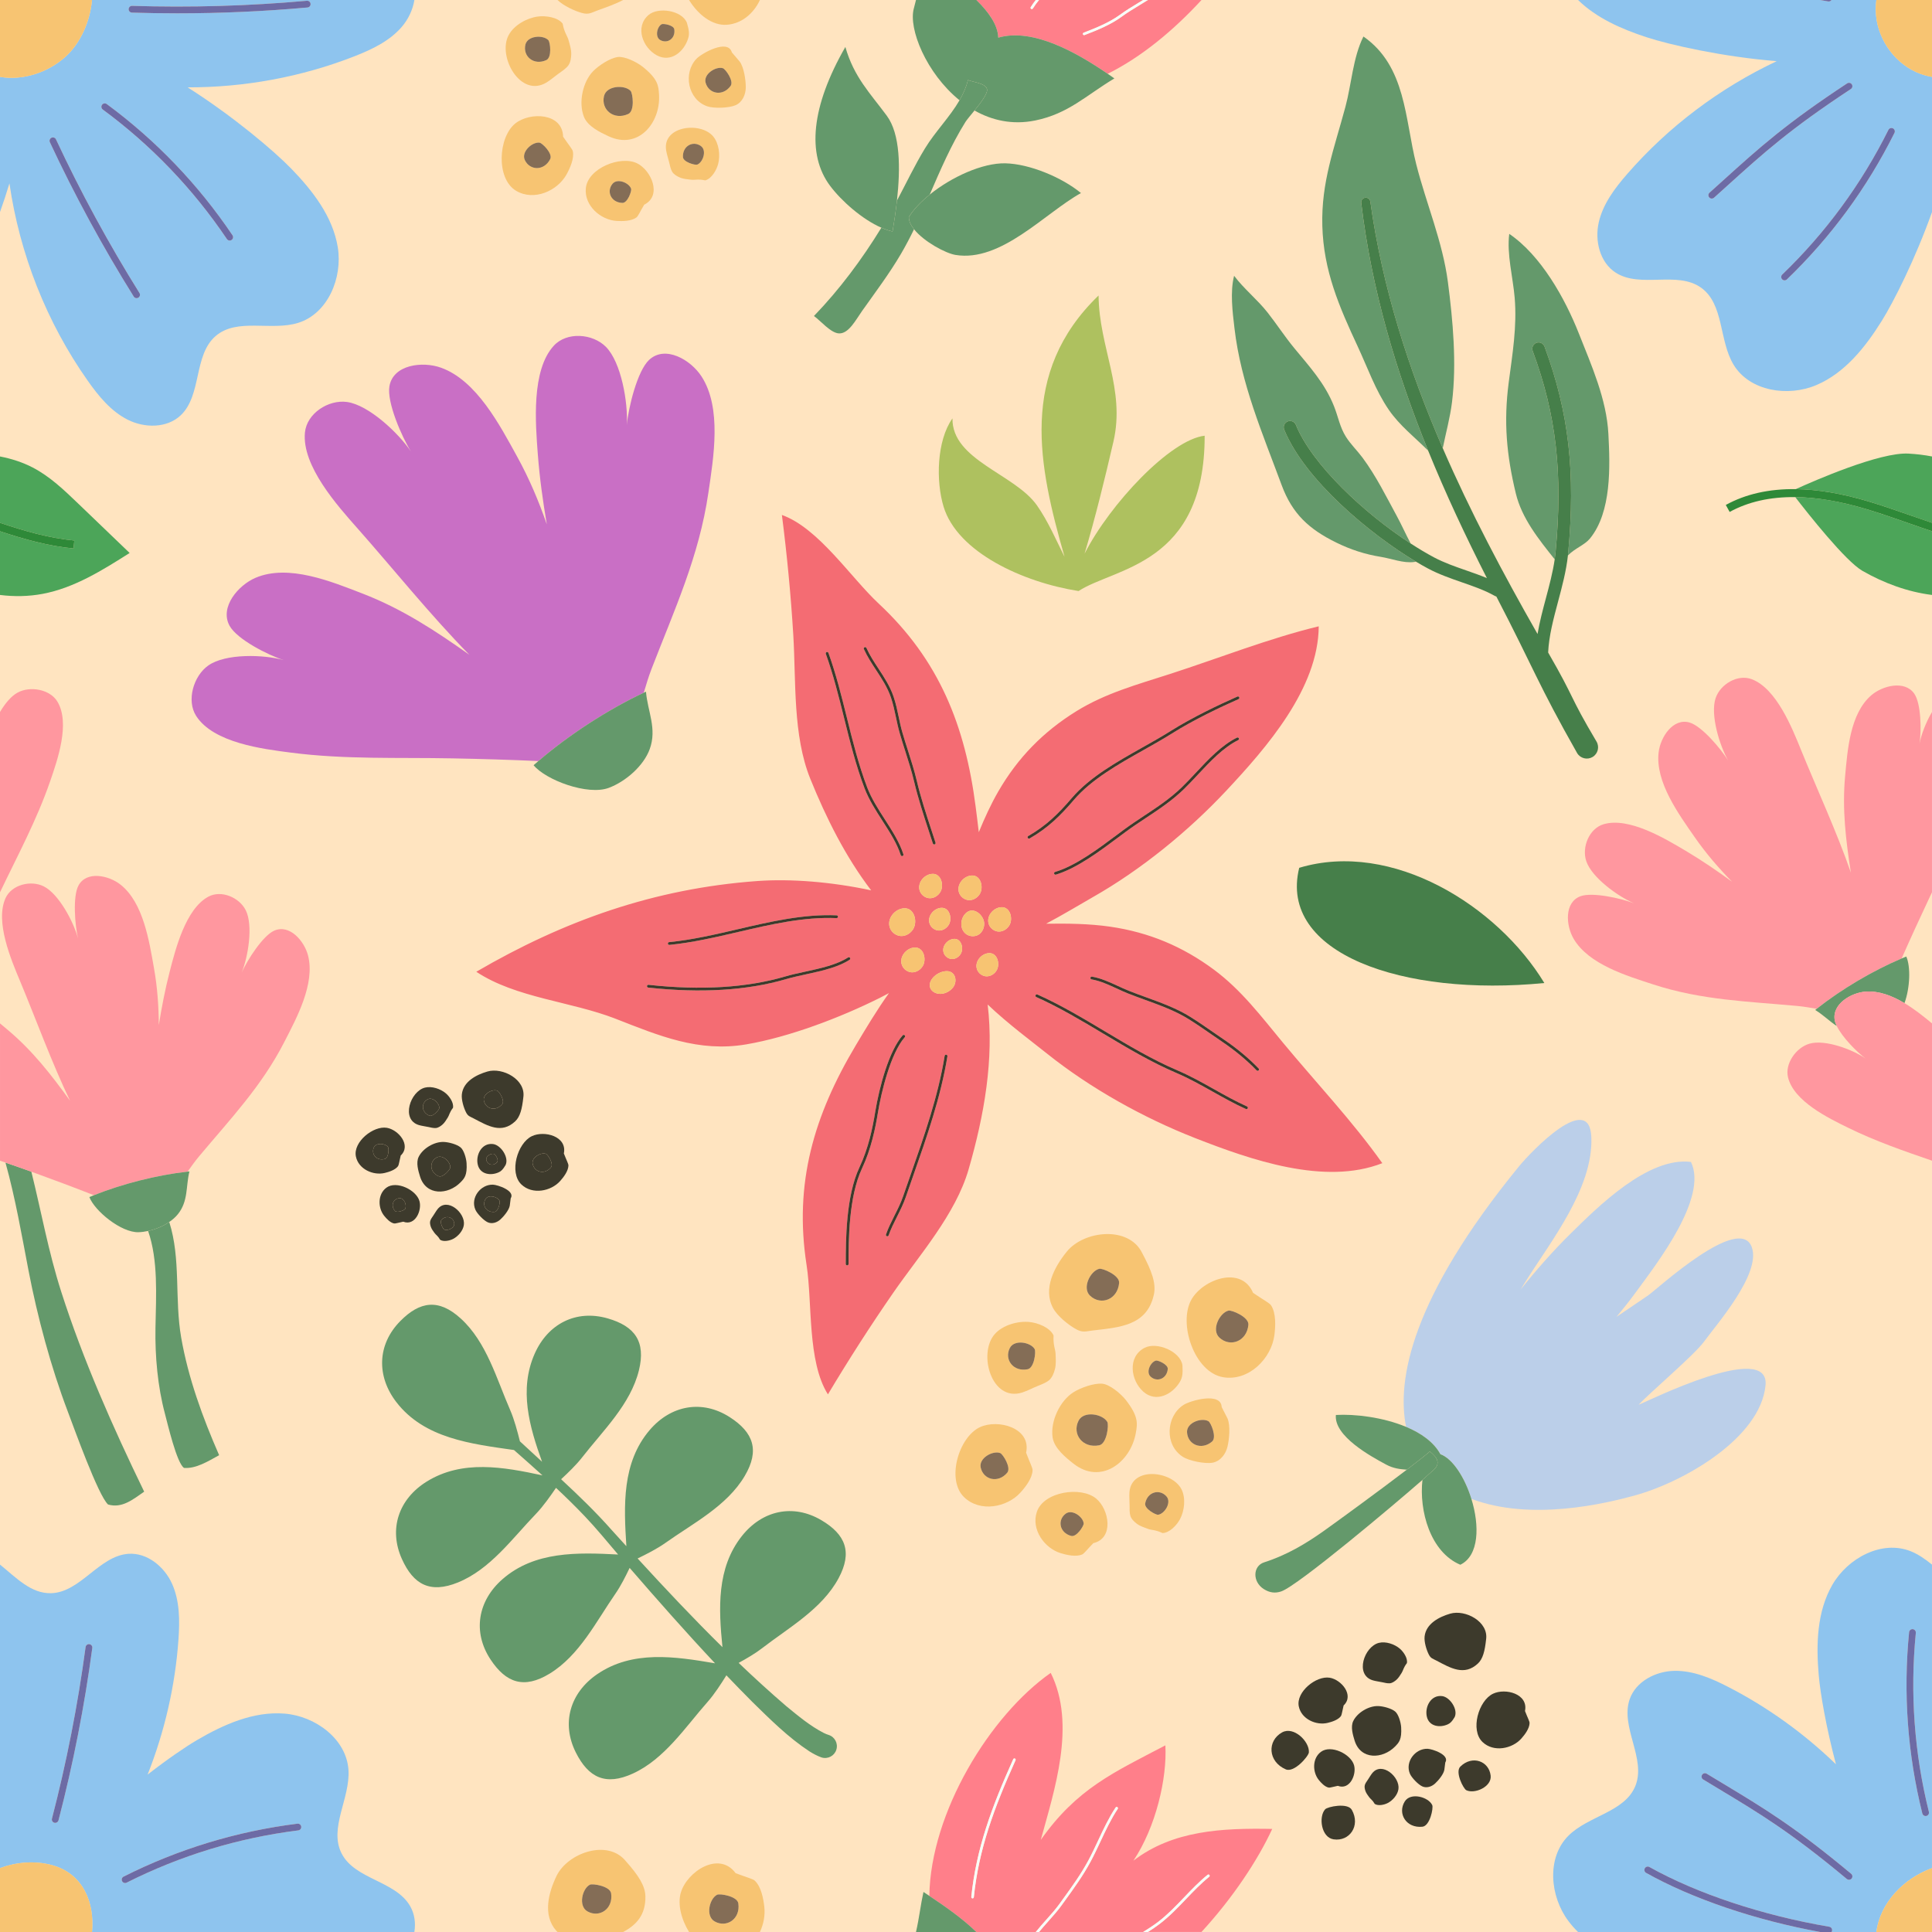 <?xml version="1.0" encoding="utf-8"?>
<!-- Generator: Adobe Illustrator 27.9.5, SVG Export Plug-In . SVG Version: 9.03 Build 54986)  -->
<svg version="1.1" id="Layer_1" xmlns="http://www.w3.org/2000/svg" xmlns:xlink="http://www.w3.org/1999/xlink" x="0px" y="0px"
	 viewBox="0 0 2000 2000" style="enable-background:new 0 0 2000 2000;" xml:space="preserve">
<style type="text/css">
	.st0{fill:#DB4F42;}
	.st1{fill:#4CA559;}
	.st2{fill:#F5ECE8;}
	.st3{fill:#BC6A46;}
	.st4{fill:#F7C0AA;}
	.st5{fill:#E8A80A;}
	.st6{fill:#FFDEBB;}
	.st7{fill:#89CC91;}
	.st8{fill:#B4C951;}
	.st9{fill:#DDE09C;}
	.st10{fill:#543E0D;}
	.st11{fill:#EFBE52;}
	.st12{fill:#2E8938;}
	.st13{fill:#E6EDEA;}
	.st14{fill:#FFE4C0;}
	.st15{fill:#FFFBE6;}
	.st16{fill:none;}
	.st17{fill:#6D9E73;}
	.st18{fill:#E89C5D;}
	.st19{fill:#FFC89F;}
	.st20{fill:#82A04A;}
	.st21{fill:#EF8B86;}
	.st22{fill:#647C2E;}
	.st23{fill:#F3C433;}
	.st24{fill:#703E52;}
	.st25{fill:#93576F;}
	.st26{fill:#C7D8A9;}
	.st27{fill:#E5755E;}
	.st28{fill:#FCD3B9;}
	.st29{fill:#8EC4EE;}
	.st30{fill:#F9DF70;}
	.st31{fill:#6D6BA5;}
	.st32{fill:#64996B;}
	.st33{fill:#F46C73;}
	.st34{fill:#3D3A2C;}
	.st35{fill:#F7BB72;}
	.st36{fill:#FFFFFF;}
	.st37{fill:#BC7D4A;}
	.st38{fill:#FF979F;}
	.st39{fill:#C96FC5;}
	.st40{fill:#467F4A;}
	.st41{fill:#846D56;}
	.st42{fill:#F7C472;}
	.st43{fill:#FF7F8A;}
	.st44{fill:#F8FFF9;}
	.st45{fill:#BBCFE9;}
	.st46{fill:#AEC15F;}
	.st47{fill:url(#);}
	.st48{fill:#FFF6D2;}
	.st49{fill:#3A845C;}
	.st50{fill:#EA717E;}
	.st51{fill:#F2C56B;}
	.st52{fill:#775B63;}
	.st53{fill:#F67371;}
	.st54{fill:#D34C4C;}
	.st55{fill:#FD7297;}
	.st56{fill:#B298D0;}
	.st57{fill:#FC8888;}
	.st58{fill:#563B44;}
	.st59{fill:#7FB284;}
	.st60{fill:#D15466;}
	.st61{fill:#FFAC92;}
	.st62{fill:#FFBA5F;}
	.st63{fill:#FFBD6E;}
	.st64{fill:#EAB783;}
	.st65{fill:#E8DAA3;}
	.st66{fill:#447749;}
	.st67{fill:#FC7B65;}
	.st68{fill:#EAB063;}
	.st69{fill:#F48D64;}
	.st70{fill:#DB6453;}
	.st71{fill:#83CC8A;}
	.st72{fill:#66AD6B;}
	.st73{fill:#FFFAE6;}
</style>
<g>
	<rect class="st14" width="2000" height="2000"/>
	<g>
		<path class="st16" d="M1968.58,992.19c1.6-0.68,3.19-1.35,4.77-2c4.64,10.35,3.98,32.23-1.84,48.26
			c10.27,6.16,19.91,13.83,28.49,20.96v-135.7c-0.77,1.61-1.54,3.22-2.3,4.84C1987.77,949.61,1977.99,970.87,1968.58,992.19z"/>
		<path class="st16" d="M962.04,1962.6c1.34-86.52,62.85-186.79,125.67-230.84c26.78,53.67,3.44,122.29-10.28,172.88
			c37.47-53.19,75.6-69.85,128.97-97.85c1.87,34.02-9.76,84.49-33.08,119.37c40.96-31.39,91.67-33.84,143.69-32.87
			c-15,32.51-40.98,71.61-73.22,106.71h389.8c-3.57-3.51-6.9-7.27-9.95-11.32c-19.26-25.66-22.73-65.5-0.1-88.24
			c20.75-20.86,58.55-24.44,69.46-51.76c11.3-28.3-15.89-60.79-5.96-89.6c6.36-18.46,26.91-29.11,46.43-29.42
			s38.17,7.69,55.53,16.62c40.87,21.01,78.53,48.17,111.58,80.1c-10.21-38.48-16.17-73.37-17.81-92.05
			c-2.8-31.96-1.95-65.86,14.05-93.67c16-27.81,51.26-46.68,81.07-34.84c7.99,3.17,15.19,8.26,22.11,13.86v-418.12
			c-29.54-10.17-58.75-20.27-87.16-34.25c-20.14-9.91-55.72-27.11-61.88-51.93c-3.51-14.14,8.25-30.89,22.14-34.92
			c16.21-4.71,44.6,5.99,58.07,15.26c-8.78-6.5-23.93-21.64-29.73-33.53c-7.64-5.01-14.15-11.66-22.37-16.63
			c0.51-0.41,1.04-0.82,1.56-1.23c-6.7-1.15-13.41-2.32-20.22-2.95c-51.61-4.75-99.03-6-148.82-22.22
			c-27.53-8.97-66.9-20.74-82.52-47.22c-8.17-13.85-9.8-37.78,6.93-44.08c12.28-4.62,42.18,2.09,55.57,7.28
			c-16.65-7.07-43.76-26.68-49.46-43.62c-4.89-14.52,3.03-33.89,17.97-38.27c26.22-7.7,63.62,14.86,84.96,27.54
			c16.72,9.94,32.5,20.74,47.93,31.96c-13.82-14.1-26.87-29.14-38.78-46.31c-16.5-23.79-40.75-56.96-37.19-87.5
			c1.86-15.97,15.03-36.02,32.17-30.92c12.58,3.74,32.34,27.17,39.86,39.39c-8.98-15.7-18.73-47.71-13.03-64.65
			c4.88-14.52,22.9-25.16,37.45-19.62c25.54,9.72,41.69,50.3,51.02,73.3c15.48,38.16,37.23,85.34,51.58,126.96
			c-5.16-33.15-9.19-65.35-5.97-100.07c2.47-26.66,4.98-64.6,27.15-83.61c11.59-9.95,34.46-15.77,44.36-1.7
			c7.27,10.33,7.52,38.74,5.51,51.85c1.72-9.11,6.45-21.84,12.91-32.78V615.9c-25.19-3.13-49.89-12.27-72.02-24.95
			c-17.56-10.06-56.33-59.19-69.56-76.34c-26.06-0.28-48.77,4.83-67.91,15.36l-3.99-7.24c20.5-11.29,44.72-16.74,72.41-16.37
			c19.06-8.66,87.11-38.5,116.78-36.79c8.13,0.47,16.27,1.41,24.27,2.96v-253c-17.39,48.68-39.64,92.85-52.06,112.72
			c-17,27.21-38.08,53.77-67.59,66.35c-29.51,12.58-69.03,6.43-85.72-20.97c-15.3-25.13-9.75-62.69-33.68-79.81
			c-24.78-17.73-62.82,0.91-88.43-15.6c-16.41-10.58-21.85-33.08-17.49-52.11c4.36-19.03,16.58-35.23,29.39-49.95
			c42.74-49.13,95.93-89.05,154.81-116.83c-56.2-4.56-110.87-16.92-135.03-24.86c-25.66-8.43-51.58-19.78-70.62-38.47h-389.8
			c-28.54,31.06-61.99,58.97-97.1,76.38c2.4,1.64,4.71,3.24,6.93,4.8c-29.3,17.54-47.54,36.5-81.9,43.53
			c-23.58,4.82-44.84-0.09-62.92-10.31c-4.08,5.04-7.9,9.52-9.34,11.82c-15.02,24.08-25.92,49.69-36.98,75.18
			c22.68-18.34,54.68-32.8,78.13-32.34c25.13,0.5,58.79,14.61,78.4,30.78c-37.5,20.83-82.6,71.85-129.9,64.06
			c-10.2-1.68-32.61-13.65-42.9-26.56c-4.16,8.56-8.58,17.01-13.42,25.28c-11.94,20.41-26.54,39.8-40.34,59.26
			c-6.48,9.13-13.87,23.84-24.08,23.26c-8.51-0.49-19.09-13.3-25.77-18.01c26.36-27.32,49.7-58.6,69.78-91.4
			c-19.97-8.74-41.36-27.71-53.07-43.32c-24.29-32.39-19.63-82.1,15.79-143.78c8.98,31.3,25.52,47.67,42.87,71.14
			c14.07,19.02,14.29,54.07,10.55,87.89c9.67-18.11,18.38-36.61,29.03-54.06c10.67-17.47,25.64-32.31,35.74-49.79
			c-34.53-27.98-53.16-74.3-47.28-95.14c0.83-2.96,1.56-5.84,2.21-8.67H786.67c-6.32,13.57-18.49,24.5-34.28,25.64
			C737.2,26.73,722.54,15.03,713.3,0h-68.25c-8,4.25-17.27,7.43-26.48,10.79c-6.71,2.45-9.02,4.55-16.03,2.66
			C594.71,11.33,583.38,6,577.14,0H428.95c-1.59,10.06-6.29,19.91-12.93,27.68C403.34,42.52,385,51.2,366.82,58.31
			c-54.83,21.43-113.73,32.24-172.59,32.13c47.29,29.98,89.54,65.91,107.14,84.02c22.36,23,43.12,49.82,48.29,81.48
			c5.17,31.66-10.24,68.57-40.83,78.23c-28.06,8.86-63.21-5.5-85.55,13.65c-23.14,19.83-14.11,61.22-36.26,82.15
			c-14.19,13.41-37.34,13.32-54.78,4.54S102.01,410,90.76,394.04C48.19,333.61,20.35,262.95,9.77,189.81
			c-2.98,9.98-6.28,19.93-9.77,29.71v253c11.77,2.29,23.24,5.92,33.86,11.44c17.74,9.22,32.43,23.26,46.86,37.11
			c17.83,17.12,35.66,34.23,53.48,51.35c-28.15,17.87-57.18,36.11-89.94,42.31c-14.64,2.77-29.54,2.99-44.26,1.16v121.17
			c5.19-8.79,11.49-16.43,18.24-20.11c12.99-7.08,33.58-3.4,41.22,9.39c13.41,22.45-0.02,60.55-7.5,82.25
			C38.07,848.93,18.3,885.38,0,923.72v135.7c2.67,2.22,5.24,4.39,7.69,6.44c26.16,21.88,45.54,47.01,64.8,73.58
			c-18.71-38.77-36.12-86.51-51.67-123.67c-9.37-22.39-26.12-61.69-15.09-86.04c6.29-13.87,26.12-18.89,39.52-12.18
			c15.63,7.83,30.93,36.77,35.51,53.85c-3.2-13.67-5.63-43.54,0.52-54.81c8.38-15.34,31.34-10.5,43.64-0.7
			c23.51,18.75,29.54,58.48,34.48,86.36c3.56,20.13,4.86,39.56,4.99,58.87c2.97-18.42,6.48-36.79,11.25-55.21
			c6.08-23.5,16.49-64.93,39.99-77.66c13.39-7.25,32.23,0.74,38.84,14.19c7.72,15.69,2.41,47.98-4.28,64.36
			c5.71-12.82,21.84-38.09,33.55-43.34c15.95-7.15,31.32,10.58,35.18,25.83c7.4,29.15-11.82,64.44-24.75,89.64
			c-23.38,45.57-55.44,79.11-87.99,117.97c-4.29,5.13-8.14,10.56-12,15.97c0.64-0.07,1.29-0.16,1.93-0.23
			c-3.84,15.34-1.03,30.69-11.92,44.23c-2.44,3.03-5.52,5.75-8.99,8.13c12.21,38.13,5.36,79.53,12.34,119.58
			c7.31,41.95,22.15,82.65,39.3,121.83c-11.98,6.59-23.96,14.07-36.33,13.18c-7.5-4.72-17.07-45.95-19.91-56.63
			c-7.25-27.27-10.23-58.7-9.67-88.4c0.64-33.84,2.94-69.87-7.62-100.26c-3.39,0.74-6.76,1.18-9.95,1.28
			c-17.95,0.52-45.44-22.08-50.84-36.39c1.54-0.64,3.11-1.27,4.69-1.9c-21.21-8.32-42.66-16.34-64.06-24.11
			c-0.23-0.08-0.46-0.16-0.69-0.25c10.22,41.12,17.56,82.63,30.99,124.49c22.39,69.79,53.02,139.26,85.8,206.75
			c-11.58,8.03-22.86,17.5-37.39,13.29c-10.2-9.35-34.95-78.49-41.77-96.47c-17.43-45.94-31.33-97.67-40.58-145.81
			c-7.06-36.75-13.6-74.92-23.84-111.68c-1.89-0.65-3.78-1.3-5.67-1.96v418.12c16.8,13.57,31.99,30.13,52.82,29.61
			c30.46-0.75,49.62-38.54,80.01-40.76c19.47-1.42,37.36,13.27,45.33,31.09c7.97,17.82,7.96,38.11,6.59,57.58
			c-3.37,47.89-14.29,95.2-31.93,139.85c20.85-16.21,39.31-28.79,51.05-35.67c27.68-16.22,58.67-29.98,90.65-27.44
			c31.98,2.54,64.14,26.31,66.22,58.32c1.91,29.36-20.43,60.06-7.17,86.33c13.74,27.2,56.08,28.32,71.12,54.83
			c4.59,8.1,5.71,17.44,4.26,26.6h148.19c-0.49-0.47-0.96-0.94-1.38-1.42c-14.2-16.05-7.9-39.58,0.44-56.75
			c11.47-23.6,52.73-38.42,71.61-15.21c12.71,14.31,20.09,25.29,20.3,36.48c0.35,19.44-9.52,29.71-23.06,36.9h68.25
			c-8.11-13.2-12.04-28.96-8.48-40.89c6.5-21.75,39.5-43.42,56.71-20c12.34,4.68,17.88,5.86,19.93,7.83
			c6.55,6.33,8.82,18.59,9.77,27.19c0.94,8.54-0.75,17.68-4.56,25.86h161.57c3.36-14.57,4.68-27.61,7.74-41.47
			C957.82,1959.78,959.86,1961.14,962.04,1962.6z M1056.33,1545.12c-13.91,15.37-41.89,20.75-58.38,4.66
			c-18.59-18.13-5.41-62.2,16.51-72.4c18.69-8.69,53.29,0.66,47.76,26.46c4.26,11.2,6.8,15.67,6.69,18.25
			C1068.56,1530.37,1061.61,1539.3,1056.33,1545.12z M1194.5,1340.13c-7.06,32.16-35.14,33.91-63.08,37.16
			c-7.55,0.88-10.46,2.49-17.25-1.21c-8.18-4.45-19.66-13.77-24.06-22.01c-10.74-20.12,1.59-42.94,14.47-58.66
			c17.71-21.61,64.09-26.77,77.92,1.93C1192.11,1315.3,1197.05,1328.49,1194.5,1340.13z M1224.06,1413.23
			c0.56,9.15-0.21,13.05-2.55,17.07c-7.71,13.25-24.83,22.03-37.99,10.3c-13.15-11.72-16.54-36.1,1.39-45.36
			C1197.4,1388.79,1221.79,1398.74,1224.06,1413.23z M1090.65,1382.54c-0.59,9.95,1.92,14.18,2.08,19.1
			c0.16,5.01,0.64,10.78-0.67,15.74c-1.09,4.09-2.83,8.82-6.2,11.56c-3.15,2.56-8.08,4.4-11.8,5.9c-5.2,2.1-10.58,5.02-15.85,6.69
			c-31.98,10.17-46.06-40.56-28.41-60.49c8.3-9.37,23.91-13.73,36.08-12.46C1074.25,1369.44,1086.99,1374.18,1090.65,1382.54z
			 M1131.78,1597.47c-7.04,7.3-9.54,10.86-11.56,11.71c-6.45,2.71-15.8,0.61-22.16-1.33c-16.78-5.1-30.99-24.58-24.63-43
			c7.17-20.77,45.66-26.57,61.37-13.48C1148.2,1562.54,1153.52,1592.4,1131.78,1597.47z M1111.18,1515.08
			c-8.27-6.54-19.83-15.91-21.51-27.03c-2.52-16.69,7.54-37.97,21.55-46.79c7.34-4.62,21.1-9.64,29.89-8.85
			c7.47,0.67,18.91,9.96,24.35,16.87c13.24,17.06,12.09,24.34,10.33,34.16C1170.29,1514.17,1139.33,1537.36,1111.18,1515.08z
			 M1221.46,1572.75c-3.22,5.99-10.66,14.08-18.04,14.26c-7.27-3.49-11.2-2.9-14.93-4.29c-3.8-1.41-8.27-2.82-11.57-5.32
			c-2.73-2.07-5.74-4.82-6.76-8.18c-0.95-3.14-0.82-7.39-0.81-10.64c0.02-4.54-0.52-9.46-0.16-13.91
			c2.17-27.05,44.46-22.07,53.98-2.76C1227.66,1551,1226.14,1564.03,1221.46,1572.75z M1270.75,1497.4
			c-1.84,7.81-7.34,15.33-15.65,16.8c-7.79,1.37-24.02-1.91-30.56-6.06c-19.25-12.2-17.59-42.04,0.64-53.78
			c6.88-4.43,38.87-13.75,39.52,2.25l6.01,11.72C1273.91,1475.78,1272.51,1489.9,1270.75,1497.4z M1266.34,1425.71
			c-30.05-4.91-47.03-56.11-32.84-80.64c12.1-20.92,51.63-35.21,63.67-6.71c11.62,7.89,17.07,10.48,18.7,13.03
			c5.22,8.17,4.55,21.43,3.4,30.57C1316.25,1406.07,1293,1430.06,1266.34,1425.71z M1354.93,1814.05
			c-0.29,3.98-15.18,21.33-23.88,17.59c-18.64-8.03-19.44-29.64-3.83-38.28C1339.31,1786.68,1355.74,1802.86,1354.93,1814.05z
			 M1376.55,1736.79c11.95,1.99,25.62,18.03,14.36,28.7c-1.66,6.84-1.91,9.86-2.82,11.07c-2.92,3.89-9.25,5.91-13.75,6.98
			c-11.85,2.83-27.2-3.86-29.85-17.14C1341.5,1751.43,1362.54,1734.45,1376.55,1736.79z M1367.47,1813.48
			c10.38-7.68,30.96,2.29,34.23,13.86c2.78,9.86-4.56,26.11-16.79,21.34c-5.84,1.2-8.23,2.09-9.49,1.83c-4.03-0.83-7.86-4.95-10.3-8
			C1358.68,1834.46,1358.26,1820.29,1367.47,1813.48z M1380.51,1904.08c-12.75-1.92-15.71-23.24-8.75-31.06
			c2.47-2.78,23.36-7.16,27.67,0.55C1408.67,1890.1,1396.98,1906.56,1380.51,1904.08z M1447.67,1852.12
			c-0.85,5.89-5.91,11.7-11.07,14.37c-3.55,1.84-9.85,3.28-13.48,0.92c-2.36-4.11-4.47-5.13-5.81-7.04
			c-1.37-1.95-3.07-4.11-3.84-6.42c-0.64-1.91-1.18-4.24-0.56-6.21c0.58-1.84,2.06-3.86,3.14-5.42c1.52-2.19,2.89-4.75,4.55-6.8
			C1430.63,1823.13,1449.48,1839.59,1447.67,1852.12z M1444.13,1808.02c-12.88,13.07-35.59,14.02-41.83-6.13
			c-1.83-5.92-4.32-14.3-1.44-20.25c4.32-8.93,16.27-15.9,25.99-15.52c5.09,0.2,13.43,2.34,17.43,5.64
			c3.4,2.81,5.86,11.11,6.2,16.27C1451.22,1800.7,1448.25,1803.85,1444.13,1808.02z M1445.51,1739c-1.89,1.62-4.3,3.33-6.85,3.54
			c-2.38,0.2-5.38-0.55-7.68-1.06c-3.22-0.71-6.8-1.08-9.91-2.02c-18.88-5.7-8.85-34.97,6.33-38.77c7.14-1.79,16.16,1.29,21.63,5.95
			c3.76,3.2,8.37,9.74,7.36,15c-3.59,4.63-3.78,7.51-5.34,9.95C1449.48,1734.07,1447.8,1737.03,1445.51,1739z M1472.48,1891.02
			c-16.75,1.73-26.07-13.6-18.25-26.17c6.05-9.73,24.49-4.65,28.43,3.77C1484.05,1871.62,1480.29,1890.21,1472.48,1891.02z
			 M1496.15,1824.56l-0.98,7.68c-0.92,4.68-6.29,11.06-9.63,14.1c-3.49,3.18-8.65,4.99-13.17,2.94c-4.23-1.92-11.01-8.91-12.8-13.09
			c-5.28-12.31,5.44-26.22,18.18-25.86C1482.55,1810.47,1501.15,1816.59,1496.15,1824.56z M1505.86,1777.51
			c-2.77,4.62-4.44,6.26-6.91,7.43c-8.14,3.86-19.36,2.43-21.84-7.63c-2.48-10.05,3.98-22.99,15.75-21.52
			C1501.06,1756.81,1509.58,1769.73,1505.86,1777.51z M1474.74,1694.09c1.48-13.33,15.04-20.29,26.51-23.63
			c15.76-4.59,39.96,8.32,37.13,26.83c-1.3,11.9-3.29,19.94-8.4,24.73c-14.11,13.24-28.3,4.76-42.93-2.95
			c-3.95-2.08-5.9-2.27-7.96-6.32C1476.6,1707.88,1474.13,1699.55,1474.74,1694.09z M1517.91,1853.21
			c-3.04-1.51-11.91-18.82-6.16-24.45c12.32-12.09,29.59-5.77,31.36,9.3C1544.48,1849.73,1526.46,1857.45,1517.91,1853.21z
			 M1574.9,1799.71c-9.48,10.68-28.72,14.59-40.2,3.61c-12.94-12.37-4.15-42.82,10.88-50c12.82-6.12,36.73,0.09,33.09,17.91
			c3.01,7.69,4.79,10.75,4.74,12.53C1583.22,1789.46,1578.49,1795.66,1574.9,1799.71z M1647.36,1177.21
			c2.08,53.16-42.76,108.8-68.51,150.12c-1.59,2.55-3.18,5.1-4.78,7.67c16.43-20.55,34.01-40.45,52.34-58.47
			c27.65-27.18,79.68-79.26,124.06-73.67c17.91,37.05-35.42,105.21-56.73,134.43c-6.53,8.94-13.36,17.56-20.4,25.95
			c11.15-7.65,22.42-15.01,33.12-22.46c9.06-6.32,94.57-85.11,107.06-49.51c9.64,27.46-36.54,79.72-49.59,97.72
			c-9.59,13.23-56.55,53.26-67.72,65.3c9.34-3.58,135.97-66.89,131.46-20.18c-5.28,54.69-84.73,99.96-134.72,113.84
			c-31.15,8.64-108.15,27.03-169.78,3.71c8.53,27.56,8.15,58.71-11.45,68.18c-31.18-13.15-42.79-55.96-39.22-87.83
			c-27.91,24.48-129.04,109.74-146.29,115.47c-6.15,2.04-11.92,1.41-18.06-2.53c-11.75-7.54-11.32-23.84,0.55-27.63
			c23.34-7.45,43.12-19.36,60.96-31.97c13.05-9.22,57.15-41.4,86.66-63.91c-7-0.49-13.93-1.28-21.3-5.24
			c-16.47-8.84-54.24-29.63-52.12-51.4c19.35-1.16,48.72,2.27,72.68,12.31c-9.79-48.46,5.23-132.98,116.68-269.42
			C1585.42,1191.54,1645.48,1129.09,1647.36,1177.21z M1344.95,898.36c96.38-28.94,205.42,39.46,253.74,119.26
			C1452.17,1032.02,1323,987,1344.95,898.36z M1277.53,285.48c10.04,13.46,24.18,24.7,34.75,38.15
			c9.45,12.03,17.6,24.66,27.33,36.49c15.82,19.23,31.84,36.45,41.36,60.45c4.36,10.98,5.98,21.56,12.33,31.59
			c4.95,7.82,11.6,14.12,17.06,21.47c14.15,19.03,24.58,40.31,35.9,61.13c4.55,8.36,9.04,18.46,14.07,27.87
			c8.18,5.32,16.22,10.11,23.92,14.24c10.36,5.56,22.01,9.61,33.28,13.52c7.2,2.5,14.54,5.07,21.68,8.05
			c-22.02-43.3-42.63-87.22-60.83-131.97c-13.73-13.72-29.42-25.84-40.64-42.15c-13.81-20.08-22.06-43.76-32.16-65.47
			c-19.37-41.61-35.44-78.49-36.72-125.03c-1.24-45.27,12.33-80.06,23.94-123.36c6.25-23.3,7.74-50.93,18.61-72.66
			c44.27,30.79,42.78,85.45,54.69,132.33c10.3,40.55,27.31,80.06,32.77,121.93c5.15,39.51,9.22,84.19,4.23,124.3
			c-2,16.05-6.26,31.38-9.57,47.61c28.52,65.8,62.36,129.65,98.11,192.34c2.1-12.47,5.4-24.87,8.65-37.02
			c3.54-13.26,7.18-26.9,9.12-40.29c-16.54-20.78-33.97-42.34-40.23-68.23c-9.61-39.76-12.68-73.79-7.39-114.57
			c3.89-29.95,8.73-57.77,6.22-87.96c-1.75-21.01-8.32-45.15-5.62-66.17c32.87,22.36,57.64,66.66,72.03,103.07
			c13.13,33.21,28.72,68.04,30.59,104.03c1.73,33.36,3.49,80.75-19.15,108.37c-5.48,6.68-15.29,9.87-22.74,17.42
			c-1.75,16.1-6.03,32.15-10.18,47.7c-4.88,18.27-9.5,35.63-10.3,52.8c28.7,49.67,21.09,43.39,50.04,92.13
			c3.31,5.53,1.52,12.7-4.02,16.01c-5.53,3.31-12.7,1.52-16.01-4.02c-40.52-71.44-45.26-88.27-83.64-162.11
			c-0.57-0.14-1.14-0.35-1.68-0.65c-10.34-5.82-21.88-9.83-34.09-14.08c-11.75-4.08-23.89-8.31-35.17-14.35
			c-3.88-2.08-7.95-4.39-12.17-6.92c-0.65,0.04-1.31,0.12-1.98,0.28c-11.03,1.52-23.45-3.53-34.36-5.28
			c-16.4-2.63-31.61-7.6-46.35-14.86c-28.03-13.8-45.41-29.61-56.44-59.42c-19.88-53.73-42.14-105.08-48.85-162.34
			C1275.96,323.18,1273.23,302.18,1277.53,285.48z M985.98,433.09c-0.7,43.29,64.56,57.47,87.48,90.1
			c11.62,16.55,19.92,36.14,28.55,53.22c-26.9-93.97-47.82-190.34,35.22-270.54c0.43,53.65,27.91,97.08,15.39,151.23
			c-9.01,38.95-18.66,78.37-29.89,116.08c26.35-51.75,89.05-118.21,124.32-122.14c0.25,133.95-93.2,136.4-130.54,160.79
			c-57.47-9.03-125.33-40.04-139.74-87.34C968.71,498,969.66,456.05,985.98,433.09z M757.62,54.23l8.04,9.4
			c4.56,6.1,6.35,19.31,6.37,26.54c0.02,7.54-3.37,15.61-10.64,18.76c-6.81,2.95-22.36,3.49-29.24,1.12
			c-20.25-6.95-25.23-34.58-11.13-49.28C726.34,55.23,753.54,39.75,757.62,54.23z M743.42,169.76c-1.63,6.18-6.67,15.19-13.37,16.96
			c-7.4-1.6-10.87-0.21-14.58-0.66c-3.78-0.46-8.17-0.77-11.73-2.34c-2.94-1.29-6.29-3.15-7.95-6c-1.56-2.66-2.36-6.58-3.05-9.54
			c-0.97-4.15-2.53-8.53-3.18-12.68c-3.91-25.19,35.81-29.85,48.72-14.28C744.34,148.54,745.8,160.77,743.42,169.76z M671.35,15.54
			c10.01-8.62,34.46-4.84,39.69,7.91c2.5,8.24,2.65,11.97,1.39,16.15c-4.16,13.79-17.89,25.54-32.46,17.69
			C665.4,49.44,656.99,27.92,671.35,15.54z M614.05,73.64c5.7-5.82,17.18-13.4,25.39-14.6c6.97-1.01,19.45,4.98,25.92,10.11
			c15.81,12.7,16.35,19.61,16.88,28.96c1.67,29.27-21.57,57.2-52.14,42.98c-8.98-4.18-21.58-10.22-25.54-20.01
			C598.61,106.39,603.17,84.76,614.05,73.64z M666.87,211.89c-4.84,8.2-6.35,12-8.01,13.21c-5.3,3.89-14.3,4-20.53,3.62
			c-16.44-1.01-33.67-15.7-31.87-33.92c2.03-20.54,35.93-34.23,53.13-25.68C674.26,176.39,685.63,202.52,666.87,211.89z
			 M526.54,36.34c5.54-10.37,18.86-17.76,30.25-19.24c7.83-1.02,20.51,0.53,25.67,7.37c1.63,9.22,4.84,12.54,6.06,16.99
			c1.24,4.54,2.94,9.71,2.81,14.52c-0.1,3.97-0.67,8.67-3.14,11.91c-2.32,3.02-6.42,5.78-9.49,7.96c-4.29,3.05-8.58,6.89-13.03,9.57
			C538.68,101.68,514.75,58.4,526.54,36.34z M533.52,127.73c15.18-12.01,48.84-11.01,49.4,13.77c6.33,9.3,9.63,12.84,10.09,15.22
			c1.48,7.63-2.93,17.3-6.48,23.77c-9.36,17.07-33.75,28.08-52.32,16.98C513.27,184.96,515.72,141.82,533.52,127.73z M301.05,779.08
			c-28.95-3.75-79.96-9.98-97.96-37.94c-10.26-15.94-2.81-41.48,12.59-52.28c17.98-12.6,57.41-11.35,77.88-5.59
			c-16.07-5.12-48.3-21.47-55.96-35.59c-10.43-19.24,9.13-42,27.01-49.59c34.2-14.51,78.84,4.07,110.61,16.32
			c41.38,15.95,75.78,38.75,110.64,63.36c-39.3-39.87-80.77-91.31-115.5-130.52c-20.93-23.63-58.04-64.97-54.68-99.56
			c1.91-19.71,24.22-34.22,43.52-31.58c22.53,3.08,53.49,32.27,66.3,51.38c-9.68-15.48-25.2-51.23-22.36-67.68
			c3.88-22.4,34.17-26.08,53.42-19.18c36.81,13.21,60.91,59.58,78.68,91.82c12.83,23.27,22.58,46.65,30.84,70.36
			c-4.07-23.91-7.46-48-9.33-72.67c-2.39-31.48-6.95-86.84,16.63-112.36c13.44-14.55,39.98-12.61,53.76,1.16
			c16.08,16.07,23.1,58.05,21.75,81.01c1.65-18.18,10.9-56.05,23.11-67.43c16.63-15.5,42.98-0.12,54.14,17.02
			c21.34,32.77,12.49,84.28,7.16,120.71c-9.65,65.89-35.03,120.63-58.79,182.12c-3.13,8.11-5.59,16.4-8.06,24.68
			c0.76-0.36,1.52-0.72,2.27-1.07c1.71,20.49,11.61,38.21,3.9,59.43c-6.35,17.48-24.99,33.65-42.4,40.16
			c-21.87,8.18-65.2-8.1-77.84-23.45c1.63-1.44,3.28-2.88,4.96-4.31c-29.6-1.33-59.35-2.2-88.95-2.79
			C411.97,783.92,357.11,786.33,301.05,779.08z M588.44,1206.57c-0.18,5.7-4.92,11.9-8.51,15.95c-9.48,10.68-28.72,14.59-40.2,3.61
			c-12.94-12.37-4.15-42.82,10.88-50c12.82-6.12,36.73,0.09,33.09,17.91C586.71,1201.73,588.5,1204.79,588.44,1206.57z
			 M541.74,1136.05c-1.3,11.9-3.29,19.94-8.4,24.73c-14.11,13.24-28.3,4.76-42.93-2.95c-3.95-2.08-5.9-2.27-7.96-6.32
			c-2.49-4.88-4.96-13.21-4.35-18.67c1.48-13.33,15.04-20.29,26.51-23.63C520.37,1104.63,544.57,1117.55,541.74,1136.05z
			 M510.26,1226.35c4.81,0.14,23.41,6.25,18.41,14.22l-0.98,7.68c-0.92,4.68-6.29,11.06-9.63,14.1c-3.49,3.18-8.65,4.99-13.17,2.94
			c-4.23-1.92-11.01-8.91-12.8-13.09C486.8,1239.9,497.52,1225.99,510.26,1226.35z M510.38,1184.31c8.2,1.02,16.72,13.95,13,21.73
			c-2.77,4.62-4.44,6.26-6.91,7.43c-8.14,3.86-19.36,2.43-21.84-7.63C492.15,1195.79,498.61,1182.85,510.38,1184.31z
			 M476.65,1224.04c-12.87,13.07-35.59,14.02-41.83-6.13c-1.83-5.92-4.32-14.3-1.44-20.25c4.32-8.93,16.27-15.9,25.99-15.52
			c5.09,0.2,13.43,2.34,17.43,5.64c3.4,2.81,5.86,11.11,6.2,16.27C483.74,1216.72,480.76,1219.86,476.65,1224.04z M480.19,1268.13
			c-0.85,5.89-5.91,11.7-11.07,14.37c-3.55,1.84-9.85,3.28-13.48,0.92c-2.36-4.11-4.47-5.13-5.81-7.04
			c-1.37-1.95-3.07-4.11-3.84-6.42c-0.64-1.91-1.18-4.24-0.56-6.21c0.58-1.84,2.06-3.86,3.14-5.42c1.52-2.19,2.89-4.75,4.55-6.8
			C463.15,1239.14,482,1255.61,480.19,1268.13z M439.91,1125.88c7.14-1.79,16.16,1.29,21.63,5.95c3.76,3.2,8.37,9.74,7.36,15
			c-3.59,4.63-3.78,7.51-5.34,9.95c-1.58,2.48-3.27,5.44-5.56,7.4c-1.89,1.62-4.3,3.33-6.85,3.54c-2.38,0.2-5.38-0.55-7.68-1.06
			c-3.22-0.71-6.8-1.08-9.91-2.02C414.71,1158.95,424.74,1129.68,439.91,1125.88z M368.4,1197.11
			c-2.99-14.97,18.05-31.95,32.06-29.61c11.95,1.99,25.62,18.03,14.36,28.7c-1.66,6.84-1.91,9.86-2.82,11.07
			c-2.92,3.89-9.25,5.91-13.75,6.98C386.4,1217.07,371.05,1210.39,368.4,1197.11z M399.99,1229.49
			c10.38-7.68,30.96,2.29,34.23,13.86c2.78,9.86-4.56,26.11-16.79,21.34c-5.84,1.2-8.23,2.09-9.49,1.83c-4.03-0.83-7.86-4.95-10.3-8
			C391.2,1250.47,390.78,1236.31,399.99,1229.49z M868.08,1633.82c-17.18,31.94-51.69,51.18-79.5,72.66
			c-6.74,5.21-15.94,10.58-23.92,14.94c16.09,15.37,32.51,30.37,49.37,44.86c12.36,10.12,24.57,20.35,38.63,27.63
			c1.88,0.91,3.6,1.61,5.16,2.09c6.43,2.04,9.99,8.91,7.95,15.34s-8.91,9.99-15.34,7.95c-4.52-1.6-8.6-3.85-12.59-6.33
			c-21.87-14.39-40.31-32.82-58.83-50.94c-9.12-9.14-18.13-18.39-27.04-27.73c-5.26,8.48-12.47,19.6-19.22,27.24
			c-23.27,26.32-44.75,59.49-77.76,74.52c-28,12.76-45.76,4.27-58.88-21.87c-15.24-30.35-5.95-61.8,22.02-80.99
			c36.56-25.09,80.56-18.45,122.09-11.33c-30.25-32.22-59.48-65.37-88.41-98.78c-4.08,8.58-9.32,18.92-14.53,26.43
			c-20.02,28.87-37.46,64.33-68.47,83.14c-26.31,15.96-44.94,9.61-61.04-14.81c-18.69-28.35-13.16-60.67,12.35-83.01
			c33.32-29.18,77.72-27.78,119.75-25.59c-11.32-13.26-22.32-26.8-34.35-39.45c-9.66-10.17-19.69-19.98-29.93-29.57
			c-5.65,8.31-13.53,19.43-20.76,26.93c-24.39,25.29-47.29,57.49-80.92,71.07c-28.53,11.53-45.9,2.28-57.88-24.41
			c-13.9-30.99-3.26-62,25.51-79.96c36.88-23.02,79.57-15.26,120.04-6.54c-9.75-8.84-19.62-17.55-29.51-26.25
			c-44.27-6.35-92.64-11.88-121.7-49.51c-20.73-26.84-19.92-59.62,3.89-83.84c20.51-20.86,40.01-23.49,62.75-2.76
			c26.8,24.44,37.07,62.59,51.15,94.78c4.16,9.5,7.66,22.59,10.06,32.33c7.57,7.09,15.24,14.11,22.93,21.15
			c-13.19-36.47-24.03-74.75-7.66-111.83c13.69-31.03,42.88-45.97,75.53-36.6c28.12,8.07,39.74,23.95,32.38,53.83
			c-8.68,35.22-37.3,62.45-58.87,90.19c-5.83,7.49-14.55,15.93-21.67,22.5c0.07,0.07,0.15,0.14,0.22,0.21
			c0.11,0.02,0.22,0.05,0.33,0.07c-0.03,0.05-0.07,0.1-0.1,0.15c17.91,16.6,35.51,33.59,51.67,51.88c5.14,5.67,10.28,11.33,15.44,17
			c-2.7-42.06-4.68-86.52,24.14-120.24c22.03-25.78,54.28-31.7,82.86-13.35c24.61,15.81,31.18,34.36,15.54,60.86
			c-18.43,31.24-53.68,49.1-82.31,69.46c-8.15,5.8-19.68,11.68-28.6,15.99c28.6,31.2,57.67,62.11,87.83,91.81
			c-4.02-40.06-6.11-81.78,20-114.9c21-26.63,52.99-33.83,82.27-16.62C875.36,1588.44,882.66,1606.72,868.08,1633.82z
			 M857.04,1443.45c-21.48-34.11-15.99-94.64-22.1-133.96c-13.14-84.64,7.57-154.7,51.04-227.51c10.71-17.94,21.87-36.57,34.23-53.9
			c-3.74,2.03-7.06,3.74-9.75,5.08c-40.9,20.39-93.32,40.34-137.88,47.96c-49.42,8.46-90.45-8.97-135.44-26.54
			c-45.81-17.89-103.13-21.44-144.1-48.61c90.85-52.93,184.07-86.14,290.84-93.92c34.89-2.54,77.39,0.92,117.93,9.65
			c-26.39-34.59-46.51-74.72-63-115.47c-18.2-44.98-14.72-100.98-17.61-148.72c-2.51-41.43-6.54-83.3-11.8-124.41
			c37.96,13.55,71.05,64.53,100.14,91.68c62.63,58.43,89.63,126.32,100.44,210.42c1.11,8.64,2.24,17.43,3.24,26.28
			c5.97-14.54,12.48-28.81,20.06-41.95c20.42-35.4,46.95-62.26,81.06-83.36c30.26-18.72,63.35-27.66,97-38.53
			c50.66-16.36,102.01-36.74,153.78-49.28c-0.37,64.22-53.86,125.44-95.77,170.24c-39.23,41.92-88.16,81.77-138.01,110.08
			c-12.82,7.28-29.84,17.69-48.45,27.56c22.19-0.31,44.84-0.05,66.14,3.03c40.45,5.85,75.22,20.55,107.46,44.42
			c28.6,21.17,49.16,48.6,71.72,75.83c33.97,41,71.91,81.15,102.73,124.59c-59.79,23.45-136.47-3.56-193.61-25.91
			c-53.47-20.91-108.6-51.6-153.37-87.42c-15.86-12.69-40.2-30.6-61.57-50.93c6.81,56.53-3.67,115.12-19.73,170.67
			c-13.48,46.61-50.82,88.49-78.05,127.82C901.01,1372.47,878.31,1407.88,857.04,1443.45z"/>
		<path class="st1" d="M1858.95,506.35c22.91,0.3,48.2,4.57,75.74,12.86c14.39,4.33,28.83,9.38,42.8,14.26
			c7.44,2.6,14.95,5.22,22.51,7.76v-68.7c-8-1.55-16.15-2.5-24.27-2.96C1946.06,467.85,1878,497.69,1858.95,506.35z"/>
		<path class="st1" d="M1932.31,527.12c-26.99-8.11-51.65-12.28-73.88-12.52c13.23,17.15,52,66.28,69.56,76.34
			c22.12,12.68,46.82,21.82,72.02,24.95v-65.95c-8.49-2.82-16.9-5.76-25.24-8.67C1960.88,536.42,1946.52,531.4,1932.31,527.12z"/>
		<path class="st12" d="M1934.69,519.21c-27.55-8.28-52.83-12.56-75.74-12.86c-27.69-0.36-51.91,5.09-72.41,16.37l3.99,7.24
			c19.13-10.53,41.84-15.65,67.91-15.36c22.23,0.24,46.89,4.41,73.88,12.52c14.22,4.27,28.57,9.29,42.45,14.15
			c8.34,2.92,16.75,5.86,25.24,8.67v-8.72c-7.56-2.54-15.06-5.16-22.51-7.76C1963.52,528.58,1949.08,523.53,1934.69,519.21z"/>
		<path class="st1" d="M44.26,614.74c32.76-6.21,61.79-24.44,89.94-42.31c-17.83-17.12-35.66-34.23-53.48-51.35
			c-14.43-13.85-29.11-27.89-46.86-37.11c-10.62-5.52-22.09-9.15-33.86-11.44v68.7c25.07,8.41,50.74,15.84,76.92,18.31l-0.78,8.23
			c-26.11-2.46-51.45-9.62-76.14-17.82v65.95C14.72,617.73,29.62,617.51,44.26,614.74z"/>
		<path class="st12" d="M76.92,559.54c-26.18-2.47-51.86-9.9-76.92-18.31v8.72c24.69,8.2,50.04,15.36,76.14,17.82L76.92,559.54z"/>
		<path class="st29" d="M90.76,394.04c11.24,15.96,24.05,31.69,41.49,40.47s40.59,8.86,54.78-4.54
			c22.15-20.93,13.13-62.32,36.26-82.15c22.34-19.15,57.49-4.79,85.55-13.65c30.59-9.66,45.99-46.57,40.83-78.23
			c-5.17-31.66-25.93-58.47-48.29-81.48c-17.6-18.11-59.85-54.04-107.14-84.02c58.86,0.11,117.76-10.69,172.59-32.13
			c18.18-7.11,36.52-15.79,49.21-30.63c6.64-7.76,11.33-17.62,12.93-27.68H95.26c-2.05,22.46-12.11,44.99-27.65,58.9
			C49.45,75.16,23.79,83.6,0,79.59v139.93c3.49-9.78,6.79-19.73,9.77-29.71C20.35,262.95,48.19,333.61,90.76,394.04z M136.78,6.06
			c60.13,1.89,121,0.12,180.92-5.27c1.92-0.17,3.63,1.25,3.8,3.17c0.17,1.92-1.25,3.63-3.17,3.8c-44.64,4.02-89.81,6.04-134.81,6.04
			c-15.69,0-31.34-0.24-46.95-0.74c-1.93-0.06-3.45-1.68-3.39-3.61S134.87,5.99,136.78,6.06z M105.63,108.47
			c1.15-1.56,3.34-1.89,4.89-0.74c50.97,37.6,94.76,83.31,130.17,135.84c1.08,1.6,0.66,3.78-0.95,4.86c-0.6,0.4-1.28,0.6-1.95,0.6
			c-1.13,0-2.23-0.54-2.91-1.54c-34.96-51.87-78.2-97-128.52-134.12C104.82,112.22,104.49,110.02,105.63,108.47z M53.32,142.57
			c1.75-0.82,3.83-0.06,4.65,1.69c25.47,54.51,54.54,108.01,86.4,159.04c1.02,1.64,0.52,3.8-1.11,4.82
			c-0.58,0.36-1.22,0.53-1.85,0.53c-1.17,0-2.31-0.58-2.97-1.65c-32.02-51.26-61.22-105.02-86.81-159.78
			C50.81,145.48,51.57,143.39,53.32,142.57z"/>
		<path class="st42" d="M67.61,58.9C83.15,44.99,93.21,22.46,95.26,0H0v79.59C23.79,83.6,49.45,75.16,67.61,58.9z"/>
		<path class="st31" d="M136.56,13.06c15.61,0.49,31.27,0.74,46.95,0.74c45,0,90.17-2.02,134.81-6.04c1.93-0.17,3.35-1.87,3.17-3.8
			c-0.17-1.93-1.88-3.35-3.8-3.17c-59.92,5.39-120.79,7.17-180.92,5.27c-1.92-0.07-3.55,1.46-3.61,3.39S134.63,12.99,136.56,13.06z"
			/>
		<path class="st31" d="M106.37,113.36c50.32,37.12,93.56,82.25,128.52,134.12c0.68,1,1.78,1.54,2.91,1.54
			c0.67,0,1.35-0.19,1.95-0.6c1.6-1.08,2.03-3.26,0.95-4.86c-35.41-52.54-79.2-98.24-130.17-135.84c-1.56-1.15-3.75-0.82-4.89,0.74
			C104.49,110.02,104.82,112.22,106.37,113.36z"/>
		<path class="st31" d="M138.44,307.01c0.66,1.06,1.8,1.65,2.97,1.65c0.63,0,1.27-0.17,1.85-0.53c1.64-1.02,2.14-3.18,1.11-4.82
			c-31.87-51.02-60.94-104.53-86.4-159.04c-0.82-1.75-2.9-2.51-4.65-1.69c-1.75,0.82-2.51,2.9-1.69,4.65
			C77.21,201.99,106.42,255.75,138.44,307.01z"/>
		<path class="st29" d="M1839.24,63.33c-58.89,27.78-112.07,67.69-154.81,116.83c-12.81,14.73-25.03,30.92-29.39,49.95
			c-4.36,19.03,1.08,41.53,17.49,52.11c25.61,16.52,63.65-2.13,88.43,15.6c23.93,17.12,18.38,54.68,33.68,79.81
			c16.69,27.4,56.21,33.55,85.72,20.97c29.51-12.58,50.59-39.14,67.59-66.35c12.42-19.88,34.68-64.04,52.06-112.72V79.59
			c-4.1-0.69-8.16-1.74-12.1-3.2c-24.96-9.2-43.28-33.76-45.82-60.24c-0.53-5.54-0.4-10.93,0.3-16.16h-46.41
			c-0.64,0.93-1.7,1.52-2.87,1.52c-0.19,0-0.39-0.02-0.59-0.05c-2.77-0.47-5.54-0.97-8.31-1.47h-250.61
			c19.04,18.69,44.96,30.04,70.62,38.47C1728.36,46.41,1783.04,58.77,1839.24,63.33z M1954.88,134.45c0.86-1.73,2.96-2.43,4.69-1.57
			c1.73,0.86,2.43,2.96,1.57,4.69c-28.23,56.7-65.69,107.73-111.32,151.67c-0.68,0.65-1.55,0.98-2.43,0.98
			c-0.92,0-1.83-0.36-2.52-1.07c-1.34-1.39-1.3-3.61,0.09-4.95C1890.03,240.81,1927.01,190.43,1954.88,134.45z M1912.16,86.32
			c1.61-1.06,3.79-0.62,4.85,1c1.06,1.61,0.62,3.79-1,4.85c-63.12,41.56-90.17,66.01-127.61,99.85c-4.51,4.08-9.16,8.28-14.04,12.66
			c-0.67,0.6-1.5,0.9-2.34,0.9c-0.96,0-1.91-0.39-2.6-1.16c-1.29-1.44-1.17-3.65,0.26-4.94c4.87-4.37,9.52-8.58,14.02-12.65
			C1821.38,152.77,1848.59,128.17,1912.16,86.32z"/>
		<path class="st42" d="M1942.08,16.16c2.55,26.48,20.86,51.04,45.82,60.24c3.95,1.45,8,2.51,12.1,3.2V0h-57.62
			C1941.68,5.23,1941.55,10.62,1942.08,16.16z"/>
		<path class="st31" d="M1844.97,284.2c-1.39,1.34-1.43,3.56-0.09,4.95c0.69,0.71,1.6,1.07,2.52,1.07c0.87,0,1.75-0.33,2.43-0.98
			c45.63-43.95,83.09-94.98,111.32-151.67c0.86-1.73,0.16-3.83-1.57-4.69c-1.73-0.86-3.83-0.16-4.69,1.57
			C1927.01,190.43,1890.03,240.81,1844.97,284.2z"/>
		<path class="st31" d="M1769.68,199.47c-1.44,1.29-1.56,3.5-0.26,4.94c0.69,0.77,1.65,1.16,2.6,1.16c0.83,0,1.67-0.3,2.34-0.9
			c4.88-4.38,9.53-8.59,14.04-12.66c37.44-33.84,64.49-58.29,127.61-99.85c1.61-1.06,2.06-3.23,1-4.85c-1.06-1.62-3.24-2.06-4.85-1
			c-63.56,41.85-90.78,66.45-128.45,100.5C1779.2,190.9,1774.55,195.1,1769.68,199.47z"/>
		<path class="st31" d="M1893.1,1.52c1.17,0,2.23-0.59,2.87-1.52h-11.77c2.77,0.51,5.54,1,8.31,1.47
			C1892.71,1.5,1892.91,1.52,1893.1,1.52z"/>
		<path class="st29" d="M424.69,1973.4c-15.03-26.51-57.38-27.62-71.12-54.83c-13.26-26.27,9.07-56.97,7.17-86.33
			c-2.08-32.01-34.24-55.78-66.22-58.32c-31.98-2.54-62.97,11.22-90.65,27.44c-11.73,6.88-30.2,19.47-51.05,35.67
			c17.64-44.65,28.56-91.96,31.93-139.85c1.37-19.47,1.38-39.76-6.59-57.58c-7.97-17.82-25.86-32.51-45.33-31.09
			c-30.39,2.22-49.55,40.01-80.01,40.76c-20.83,0.52-36.02-16.04-52.82-29.61v314.19c17.06-6.29,35.85-7.87,53.43-3.19
			c32.75,8.72,44.61,38.97,41.83,69.34h333.69C430.4,1990.83,429.28,1981.49,424.69,1973.4z M95.53,1705.96
			c-8.01,59.91-19.78,119.95-34.98,178.45c-0.41,1.58-1.83,2.62-3.39,2.62c-0.29,0-0.59-0.04-0.88-0.11
			c-1.87-0.49-2.99-2.4-2.51-4.27c15.13-58.22,26.84-117.98,34.82-177.61c0.26-1.92,2.02-3.27,3.93-3
			C94.44,1702.28,95.79,1704.04,95.53,1705.96z M308.77,1894.81c-62.07,7.77-121.86,25.97-177.7,54.11
			c-0.5,0.25-1.04,0.38-1.57,0.38c-1.28,0-2.51-0.71-3.13-1.93c-0.87-1.73-0.17-3.83,1.55-4.7c56.57-28.5,117.12-46.93,179.98-54.8
			c1.91-0.24,3.67,1.12,3.91,3.04C312.05,1892.83,310.69,1894.58,308.77,1894.81z"/>
		<path class="st42" d="M53.43,1930.66c-17.57-4.68-36.37-3.09-53.43,3.19V2000h95.26C98.04,1969.63,86.18,1939.38,53.43,1930.66z"
			/>
		<path class="st31" d="M92.53,1702.03c-1.91-0.26-3.68,1.09-3.93,3c-7.98,59.63-19.69,119.39-34.82,177.61
			c-0.49,1.87,0.64,3.78,2.51,4.27c0.29,0.08,0.59,0.11,0.88,0.11c1.56,0,2.98-1.04,3.39-2.62c15.2-58.5,26.97-118.54,34.98-178.45
			C95.79,1704.04,94.44,1702.28,92.53,1702.03z"/>
		<path class="st31" d="M307.91,1887.87c-62.86,7.87-123.42,26.3-179.98,54.8c-1.73,0.87-2.42,2.97-1.55,4.7
			c0.62,1.22,1.85,1.93,3.13,1.93c0.53,0,1.07-0.12,1.57-0.38c55.85-28.14,115.64-46.34,177.7-54.11c1.92-0.24,3.28-1.99,3.04-3.91
			C311.57,1888.99,309.82,1887.62,307.91,1887.87z"/>
		<path class="st29" d="M1896.81,1640.65c-16,27.81-16.84,61.71-14.05,93.67c1.64,18.68,7.6,53.57,17.81,92.05
			c-33.05-31.93-70.71-59.09-111.58-80.1c-17.36-8.93-36.01-16.93-55.53-16.62s-40.07,10.96-46.43,29.42
			c-9.92,28.81,17.27,61.3,5.96,89.6c-10.91,27.33-48.71,30.9-69.46,51.76c-22.62,22.74-19.16,62.59,0.1,88.24
			c3.04,4.05,6.37,7.82,9.95,11.32h250.62c-67-12.23-132.26-34.35-180.16-61.18c-1.69-0.94-2.29-3.08-1.34-4.76s3.08-2.29,4.76-1.34
			c49.21,27.56,117.08,50.1,186.22,61.86c1.91,0.32,3.19,2.13,2.86,4.04c-0.09,0.52-0.3,0.99-0.58,1.39h46.41
			c4.14-30.69,28.32-55.35,57.62-66.15v-314.19c-6.93-5.6-14.13-10.69-22.11-13.86C1948.07,1593.97,1912.81,1612.84,1896.81,1640.65
			z M1916.77,1944.67c-0.69,0.83-1.69,1.26-2.69,1.26c-0.79,0-1.58-0.27-2.24-0.81c-58.05-48.38-89.28-67.2-132.51-93.23
			c-5.21-3.14-10.58-6.38-16.19-9.78c-1.65-1-2.18-3.16-1.18-4.81c1-1.65,3.16-2.18,4.81-1.18c5.6,3.4,10.97,6.63,16.17,9.76
			c43.5,26.2,74.92,45.13,133.38,93.85C1917.81,1940.98,1918.01,1943.19,1916.77,1944.67z M1983.27,1690.33
			c-6.13,62.25-1.59,124.59,13.52,185.27c0.47,1.88-0.67,3.78-2.55,4.24c-0.28,0.07-0.57,0.1-0.85,0.1c-1.57,0-3-1.06-3.39-2.66
			c-15.3-61.46-19.91-124.59-13.69-187.64c0.19-1.92,1.88-3.32,3.83-3.14C1982.05,1686.69,1983.46,1688.41,1983.27,1690.33z"/>
		<path class="st42" d="M1942.38,2000H2000v-66.15C1970.7,1944.65,1946.52,1969.31,1942.38,2000z"/>
		<path class="st31" d="M1976.3,1689.65c-6.21,63.05-1.61,126.18,13.69,187.64c0.4,1.59,1.82,2.66,3.39,2.66
			c0.28,0,0.56-0.03,0.85-0.1c1.88-0.47,3.02-2.37,2.55-4.24c-15.11-60.68-19.65-123.01-13.52-185.27c0.19-1.92-1.22-3.64-3.14-3.83
			C1978.18,1686.32,1976.49,1687.72,1976.3,1689.65z"/>
		<path class="st31" d="M1893.68,1994.57c-69.14-11.75-137.01-34.3-186.22-61.86c-1.69-0.94-3.82-0.34-4.76,1.34
			s-0.34,3.82,1.34,4.76c47.9,26.83,113.15,48.94,180.16,61.18h11.77c0.28-0.41,0.49-0.87,0.58-1.39
			C1896.87,1996.7,1895.59,1994.89,1893.68,1994.57z"/>
		<path class="st31" d="M1782.94,1845.89c-5.21-3.14-10.57-6.37-16.17-9.76c-1.65-1-3.8-0.48-4.81,1.18c-1,1.65-0.48,3.81,1.18,4.81
			c5.61,3.4,10.98,6.64,16.19,9.78c43.23,26.04,74.46,44.85,132.51,93.23c0.65,0.55,1.45,0.81,2.24,0.81c1,0,2-0.43,2.69-1.26
			c1.24-1.49,1.04-3.69-0.45-4.93C1857.86,1891.01,1826.44,1872.09,1782.94,1845.89z"/>
		<path class="st32" d="M850.15,1573.62c-29.28-17.21-61.27-10.02-82.27,16.62c-26.11,33.12-24.02,74.84-20,114.9
			c-30.16-29.7-59.23-60.6-87.83-91.81c8.92-4.31,20.45-10.19,28.6-15.99c28.63-20.37,63.88-38.23,82.31-69.46
			c15.64-26.5,9.07-45.06-15.54-60.86c-28.58-18.35-60.83-12.43-82.86,13.35c-28.82,33.72-26.84,78.18-24.14,120.24
			c-5.16-5.66-10.3-11.33-15.44-17c-16.17-18.29-33.76-35.28-51.67-51.88c0.03-0.05,0.07-0.1,0.1-0.15
			c-0.11-0.02-0.22-0.05-0.33-0.07c-0.07-0.07-0.15-0.14-0.22-0.21c7.12-6.56,15.84-15.01,21.67-22.5
			c21.57-27.74,50.19-54.97,58.87-90.19c7.36-29.88-4.26-45.76-32.38-53.83c-32.65-9.36-61.83,5.57-75.53,36.6
			c-16.37,37.08-5.53,75.36,7.66,111.83c-7.69-7.03-15.36-14.06-22.93-21.15c-2.41-9.74-5.91-22.83-10.06-32.33
			c-14.08-32.19-24.35-70.35-51.15-94.78c-22.74-20.73-42.25-18.1-62.75,2.76c-23.81,24.22-24.62,56.99-3.89,83.84
			c29.06,37.63,77.43,43.16,121.7,49.51c9.88,8.7,19.76,17.41,29.51,26.25c-40.47-8.72-83.15-16.48-120.04,6.54
			c-28.77,17.96-39.42,48.97-25.51,79.96c11.97,26.69,29.35,35.94,57.88,24.41c33.63-13.59,56.53-45.79,80.92-71.07
			c7.24-7.5,15.11-18.62,20.76-26.93c10.24,9.59,20.27,19.4,29.93,29.57c12.04,12.65,23.03,26.19,34.35,39.45
			c-42.03-2.19-86.43-3.59-119.75,25.59c-25.52,22.34-31.05,54.66-12.35,83.01c16.1,24.42,34.73,30.77,61.04,14.81
			c31.01-18.81,48.45-54.26,68.47-83.14c5.21-7.51,10.46-17.85,14.53-26.43c28.92,33.41,58.16,66.56,88.41,98.78
			c-41.53-7.12-85.52-13.77-122.09,11.33c-27.96,19.19-37.25,50.64-22.02,80.99c13.12,26.14,30.88,34.63,58.88,21.87
			c33.01-15.04,54.48-48.2,77.76-74.52c6.75-7.63,13.96-18.76,19.22-27.24c8.91,9.33,17.92,18.58,27.04,27.73
			c18.52,18.12,36.96,36.55,58.83,50.94c3.99,2.48,8.07,4.73,12.59,6.33c6.43,2.04,13.3-1.52,15.34-7.95s-1.52-13.3-7.95-15.34
			c-1.57-0.48-3.28-1.17-5.16-2.09c-14.06-7.27-26.27-17.51-38.63-27.63c-16.86-14.48-33.28-29.48-49.37-44.86
			c7.98-4.36,17.18-9.73,23.92-14.94c27.8-21.48,62.31-40.72,79.5-72.66C882.66,1606.72,875.36,1588.44,850.15,1573.62z"/>
		<path class="st33" d="M1022.42,1039.85c21.36,20.32,45.71,38.24,61.57,50.93c44.76,35.81,99.9,66.51,153.37,87.42
			c57.14,22.34,133.82,49.35,193.61,25.91c-30.82-43.44-68.77-83.59-102.73-124.59c-22.56-27.24-43.13-54.66-71.72-75.83
			c-32.24-23.86-67.01-38.57-107.46-44.42c-21.31-3.08-43.95-3.34-66.14-3.03c18.61-9.87,35.64-20.28,48.45-27.56
			c49.85-28.31,98.78-68.16,138.01-110.08c41.92-44.8,95.41-106.02,95.77-170.24c-51.77,12.54-103.12,32.91-153.78,49.28
			c-33.66,10.87-66.75,19.81-97,38.53c-34.11,21.1-60.64,47.96-81.06,83.36c-7.58,13.14-14.09,27.42-20.06,41.95
			c-1.01-8.85-2.13-17.64-3.24-26.28c-10.81-84.1-37.81-151.99-100.44-210.42c-29.09-27.14-62.18-78.13-100.14-91.68
			c5.26,41.11,9.29,82.98,11.8,124.41c2.89,47.74-0.6,103.75,17.61,148.72c16.49,40.75,36.6,80.88,63,115.47
			c-40.55-8.73-83.05-12.19-117.93-9.65c-106.78,7.78-200,40.99-290.84,93.92c40.96,27.17,98.29,30.72,144.1,48.61
			c44.98,17.57,86.01,35,135.44,26.54c44.57-7.63,96.98-27.57,137.88-47.96c2.69-1.34,6.01-3.06,9.75-5.08
			c-12.36,17.33-23.52,35.96-34.23,53.9c-43.46,72.81-64.18,142.87-51.04,227.51c6.11,39.32,0.62,99.85,22.1,133.96
			c21.27-35.58,43.97-70.99,67.59-105.12c27.23-39.33,64.57-81.21,78.05-127.82C1018.75,1154.97,1029.23,1096.38,1022.42,1039.85z
			 M692.71,975.28c23.64-2.31,47.71-7.92,70.99-13.34c33.49-7.8,68.13-15.87,102.4-14.39c0.8,0.03,1.41,0.71,1.38,1.5
			c-0.03,0.62-0.44,1.13-1,1.31c-0.16,0.05-0.33,0.08-0.51,0.07c-33.87-1.47-68.31,6.56-101.61,14.32
			c-23.37,5.45-47.54,11.08-71.37,13.4c-0.79,0.08-1.5-0.5-1.58-1.3C691.33,976.06,691.91,975.36,692.71,975.28z M879.53,993.55
			c-5.45,3.52-11.81,6.19-18.62,8.39c-8.5,2.75-17.72,4.75-26.76,6.72c-7.31,1.59-14.21,3.09-20.46,4.93
			c-40.08,11.76-88.07,14.7-142.64,8.74c-0.79-0.09-1.37-0.8-1.28-1.59c0.09-0.79,0.8-1.36,1.59-1.28
			c54.19,5.91,101.81,3.01,141.52-8.64c6.35-1.86,13.3-3.38,20.66-4.98c16.04-3.49,32.62-7.1,44.43-14.72
			c0.66-0.44,1.56-0.24,1.99,0.43C880.4,992.23,880.2,993.12,879.53,993.55z M1031.74,1004.48c-2.18,3.73-6.34,6.4-10.66,6.22
			c-4.02-0.16-7.8-2.85-9.4-6.54c-3.44-7.95,3.78-17.05,12.05-17.48C1032.65,986.22,1035.48,998.07,1031.74,1004.48z
			 M1128.81,1012.19c0.13-0.78,0.88-1.31,1.67-1.18c9.24,1.58,18.05,5.65,26.57,9.58c3.74,1.73,7.61,3.51,11.38,5.02
			c5.83,2.32,11.96,4.55,17.88,6.7c15.65,5.68,31.83,11.56,45.92,20.35c7.95,4.97,15.85,10.44,23.5,15.74
			c3.74,2.59,7.61,5.28,11.42,7.85c13.25,8.96,25.63,19.27,35.79,29.81c0.55,0.57,0.54,1.49-0.04,2.04
			c-0.16,0.16-0.35,0.27-0.56,0.33c-0.51,0.16-1.09,0.04-1.48-0.37c-10.02-10.4-22.24-20.57-35.33-29.42
			c-3.82-2.58-7.7-5.27-11.45-7.87c-7.61-5.28-15.49-10.73-23.38-15.66c-13.83-8.63-29.86-14.46-45.37-20.09
			c-5.95-2.16-12.1-4.39-17.97-6.73c-3.84-1.53-7.75-3.34-11.52-5.08c-8.35-3.86-16.98-7.84-25.84-9.36
			C1129.2,1013.73,1128.68,1012.98,1128.81,1012.19z M1143.68,1067.58c24.17,14.45,49.16,29.38,75.29,40.53
			c13.09,5.58,25.69,12.65,37.88,19.49c11.01,6.17,22.39,12.56,34.06,17.8c0.73,0.33,1.05,1.18,0.73,1.91
			c-0.17,0.39-0.5,0.66-0.87,0.78c-0.33,0.11-0.7,0.1-1.04-0.06c-11.79-5.3-23.23-11.71-34.29-17.92
			c-12.12-6.8-24.66-13.83-37.61-19.35c-26.31-11.22-51.39-26.21-75.64-40.7c-22.42-13.4-45.61-27.26-69.47-37.92
			c-0.73-0.32-1.05-1.18-0.73-1.91c0.33-0.73,1.18-1.05,1.91-0.73C1097.93,1040.23,1121.19,1054.13,1143.68,1067.58z
			 M1281.79,766.17c-15.45,7.64-28.98,22.1-42.07,36.08c-4.95,5.29-9.62,10.28-14.3,14.81c-12.29,11.88-25.97,20.93-39.19,29.69
			c-6.81,4.51-13.86,9.17-20.69,14.2c-2.68,1.97-5.46,4.05-8.32,6.18c-18.48,13.81-41.38,30.92-62.61,37.78
			c-0.52,0.17-1.03,0.33-1.55,0.48c-0.76,0.23-1.57-0.2-1.8-0.97c-0.23-0.76,0.18-1.55,0.97-1.8c21.2-6.34,44.51-23.8,63.26-37.81
			c2.87-2.14,5.65-4.22,8.34-6.2c6.89-5.07,13.97-9.75,20.81-14.28c13.72-9.08,26.68-17.66,38.78-29.36
			c4.63-4.48,9.28-9.44,14.2-14.7c13.26-14.17,26.97-28.83,42.9-36.7c0.7-0.35,1.58-0.06,1.93,0.65
			C1282.79,764.95,1282.5,765.81,1281.79,766.17z M1064.48,865.45c18.65-10.72,31.09-23.01,45.12-39.38
			c18.51-21.59,46.35-37.26,73.27-52.41c10.24-5.76,19.92-11.21,28.95-16.9c22.51-14.17,50.02-27.21,69.14-35.66
			c0.73-0.32,1.58,0.01,1.9,0.74c0.32,0.73-0.01,1.58-0.74,1.9c-19.03,8.41-46.4,21.39-68.76,35.47
			c-9.09,5.72-18.8,11.19-29.07,16.97c-26.71,15.03-54.32,30.57-72.5,51.78c-14.23,16.6-26.86,29.08-45.87,40
			c-0.09,0.05-0.18,0.09-0.28,0.12c-0.63,0.21-1.35-0.05-1.69-0.66C1063.55,866.73,1063.79,865.84,1064.48,865.45z M1036.54,939.13
			c9.35-0.49,12.33,11.96,8.4,18.69c-2.29,3.92-6.66,6.72-11.19,6.54c-4.22-0.17-8.19-2.99-9.86-6.87
			C1020.27,949.14,1027.86,939.58,1036.54,939.13z M1005.92,906.31c9.46-0.49,12.48,12.1,8.51,18.91c-2.31,3.97-6.74,6.8-11.33,6.61
			c-4.27-0.17-8.29-3.03-9.98-6.95C989.46,916.45,997.13,906.77,1005.92,906.31z M982.25,957.19c-2.13,3.65-6.2,6.26-10.43,6.09
			c-3.93-0.16-7.63-2.79-9.19-6.4c-3.36-7.77,3.7-16.68,11.79-17.11C983.13,939.32,985.91,950.92,982.25,957.19z M973.5,923.3
			c-2.29,3.92-6.66,6.72-11.19,6.54c-4.22-0.17-8.19-2.99-9.87-6.87c-3.61-8.34,3.97-17.9,12.65-18.36
			C974.45,904.13,977.43,916.57,973.5,923.3z M946.77,980.87c9.52-0.5,12.56,12.18,8.56,19.03c-2.33,3.99-6.78,6.84-11.4,6.66
			c-4.3-0.18-8.34-3.04-10.05-6.99C930.21,991.07,937.93,981.33,946.77,980.87z M932.73,968.99c-4.81-0.2-9.33-3.41-11.24-7.83
			c-4.11-9.51,4.53-20.4,14.42-20.92c10.66-0.56,14.05,13.63,9.58,21.3C942.88,966.01,937.9,969.2,932.73,968.99z M895.04,670.03
			c0.72-0.32,1.58,0,1.91,0.73c3.42,7.62,8.05,14.67,12.53,21.5c5.81,8.86,11.83,18.01,15.5,28.74c2.37,6.92,3.89,14.13,5.37,21.11
			c1.12,5.3,2.28,10.79,3.79,16.06c1.84,6.38,3.89,12.81,5.88,19.02c3.24,10.14,6.59,20.62,9.08,31.18
			c4.1,17.38,9.8,34.71,15.3,51.47c1.36,4.15,2.73,8.3,4.07,12.45c0.25,0.76-0.17,1.57-0.93,1.82s-1.57-0.17-1.82-0.93
			c-1.34-4.15-2.7-8.29-4.06-12.44c-5.53-16.82-11.24-34.21-15.37-51.71c-2.47-10.46-5.8-20.88-9.02-30.97
			c-1.99-6.23-4.05-12.68-5.9-19.1c-1.55-5.37-2.71-10.91-3.84-16.26c-1.46-6.89-2.96-14.02-5.27-20.77
			c-3.55-10.38-9.46-19.38-15.18-28.09c-4.54-6.92-9.24-14.08-12.75-21.9C893.99,671.21,894.32,670.36,895.04,670.03z
			 M913.53,849.74c-6.89-10.71-14-21.77-18.47-33.48c-9-23.59-15.19-48.53-21.18-72.65c-5.5-22.14-11.18-45.03-19.01-66.74
			c-0.27-0.75,0.12-1.58,0.87-1.85c0.02-0.01,0.03-0.01,0.05-0.02c0.74-0.24,1.54,0.15,1.8,0.88c7.88,21.86,13.58,44.82,19.09,67.03
			c5.97,24.03,12.13,48.88,21.07,72.31c4.36,11.43,11.4,22.37,18.2,32.95c7.47,11.61,15.19,23.62,19.23,36.14
			c0.24,0.76-0.17,1.57-0.93,1.82l0,0c-0.76,0.24-1.57-0.17-1.82-0.93C928.52,873.04,921.24,861.73,913.53,849.74z M892.33,1209.63
			c-13.82,29.32-13.88,74.53-13.92,98.83c0,0.64-0.42,1.18-1,1.37c-0.14,0.05-0.29,0.07-0.45,0.07c-0.8,0-1.44-0.65-1.44-1.44
			c0.04-24.52,0.1-70.15,14.19-100.05c9.42-19.98,13.66-41.14,16.31-57.33c4.34-26.59,14.39-63.3,28.41-79.25
			c0.52-0.6,1.44-0.66,2.04-0.13c0.6,0.53,0.66,1.44,0.13,2.04c-14.56,16.57-24.28,56.71-27.73,77.81
			C906.2,1167.92,901.9,1189.33,892.33,1209.63z M980.75,1093.48c-6.78,42-21.36,83.59-35.46,123.81
			c-2.53,7.23-5.15,14.7-7.66,21.98c-2.43,7.07-5.84,13.86-9.14,20.42c-3.28,6.54-6.38,12.71-8.59,19.13
			c-0.15,0.45-0.5,0.77-0.92,0.9c-0.29,0.09-0.61,0.1-0.91-0.01c-0.75-0.26-1.15-1.08-0.89-1.83c2.27-6.6,5.56-13.15,8.74-19.48
			c3.25-6.48,6.62-13.18,8.99-20.07c2.51-7.29,5.13-14.77,7.66-22c14.06-40.1,28.59-81.57,35.33-123.31
			c0.13-0.79,0.87-1.32,1.65-1.2C980.34,1091.95,980.88,1092.69,980.75,1093.48z M986.71,1022.04c-2.83,3.78-7.91,6.67-12.96,6.82
			c-4.7,0.14-8.94-2.19-10.54-5.65c-3.45-7.45,5.69-16.8,15.42-17.83C989.11,1004.27,991.57,1015.56,986.71,1022.04z M994.59,987.38
			c-1.89,3.24-5.5,5.56-9.25,5.4c-3.49-0.14-6.77-2.47-8.16-5.68c-2.98-6.9,3.29-14.8,10.46-15.18
			C995.37,971.53,997.83,981.82,994.59,987.38z M1000.78,944.5c7.62-5.87,17.41,2.92,18.02,10.9c0.35,4.65-1.71,9.57-5.65,12.06
			c-3.67,2.32-8.67,2.25-12.35-0.05C992.87,962.46,993.71,949.95,1000.78,944.5z"/>
		<path class="st42" d="M965.1,904.61c-8.68,0.45-16.26,10.01-12.65,18.36c1.68,3.88,5.64,6.69,9.87,6.87
			c4.54,0.19,8.9-2.61,11.19-6.54C977.43,916.57,974.45,904.13,965.1,904.61z"/>
		<path class="st42" d="M1033.75,964.35c4.54,0.19,8.91-2.61,11.19-6.54c3.93-6.73,0.95-19.18-8.4-18.69
			c-8.68,0.45-16.26,10.01-12.65,18.36C1025.56,961.36,1029.53,964.18,1033.75,964.35z"/>
		<path class="st42" d="M1003.09,931.84c4.59,0.19,9.01-2.65,11.33-6.61c3.97-6.81,0.96-19.41-8.51-18.91
			c-8.79,0.46-16.46,10.14-12.81,18.58C994.81,928.81,998.82,931.67,1003.09,931.84z"/>
		<path class="st42" d="M962.62,956.89c1.56,3.61,5.26,6.24,9.19,6.4c4.23,0.17,8.3-2.44,10.43-6.09
			c3.66-6.27,0.88-17.87-7.83-17.42C966.33,940.2,959.26,949.11,962.62,956.89z"/>
		<path class="st42" d="M945.49,961.55c4.47-7.67,1.08-21.85-9.58-21.3c-9.89,0.52-18.53,11.41-14.42,20.92
			c1.91,4.42,6.43,7.63,11.24,7.83C937.9,969.2,942.88,966.01,945.49,961.55z"/>
		<path class="st42" d="M943.93,1006.55c4.62,0.19,9.07-2.66,11.4-6.66c4-6.85,0.97-19.53-8.56-19.03
			c-8.84,0.46-16.56,10.2-12.89,18.69C935.59,1003.51,939.63,1006.38,943.93,1006.55z"/>
		<path class="st42" d="M987.64,971.93c-7.18,0.38-13.45,8.28-10.46,15.18c1.39,3.21,4.67,5.54,8.16,5.68
			c3.75,0.15,7.36-2.16,9.25-5.4C997.83,981.82,995.37,971.53,987.64,971.93z"/>
		<path class="st42" d="M978.63,1005.38c-9.73,1.03-18.87,10.38-15.42,17.83c1.6,3.46,5.84,5.79,10.54,5.65
			c5.05-0.15,10.13-3.04,12.96-6.82C991.57,1015.56,989.11,1004.27,978.63,1005.38z"/>
		<path class="st42" d="M1023.74,986.68c-8.27,0.43-15.49,9.54-12.05,17.48c1.6,3.69,5.38,6.38,9.4,6.54
			c4.32,0.18,8.48-2.49,10.66-6.22C1035.48,998.07,1032.65,986.22,1023.74,986.68z"/>
		<path class="st42" d="M1013.15,967.46c3.94-2.49,6.01-7.41,5.65-12.06c-0.61-7.98-10.39-16.77-18.02-10.9
			c-7.08,5.45-7.91,17.96,0.01,22.91C1004.48,969.71,1009.48,969.78,1013.15,967.46z"/>
		<path class="st34" d="M934.26,886.14L934.26,886.14c0.76-0.25,1.17-1.06,0.93-1.82c-4.04-12.52-11.76-24.53-19.23-36.14
			c-6.81-10.58-13.84-21.52-18.2-32.95c-8.94-23.43-15.11-48.28-21.07-72.31c-5.51-22.21-11.21-45.17-19.09-67.03
			c-0.27-0.73-1.06-1.12-1.8-0.88c-0.02,0-0.03,0.01-0.05,0.02c-0.75,0.27-1.14,1.1-0.87,1.85c7.83,21.72,13.51,44.61,19.01,66.74
			c5.99,24.12,12.18,49.05,21.18,72.65c4.47,11.71,11.59,22.78,18.47,33.48c7.71,11.98,14.99,23.3,18.91,35.47
			C932.68,885.97,933.5,886.38,934.26,886.14z"/>
		<path class="st34" d="M907.07,693.84c5.72,8.71,11.63,17.71,15.18,28.09c2.31,6.75,3.82,13.88,5.27,20.77
			c1.13,5.35,2.3,10.89,3.84,16.26c1.85,6.42,3.91,12.87,5.9,19.1c3.22,10.08,6.56,20.51,9.02,30.97
			c4.13,17.5,9.84,34.89,15.37,51.71c1.36,4.14,2.72,8.29,4.06,12.44c0.25,0.76,1.06,1.17,1.82,0.93s1.17-1.06,0.93-1.82
			c-1.34-4.15-2.7-8.3-4.07-12.45c-5.51-16.76-11.2-34.09-15.3-51.47c-2.49-10.57-5.84-21.05-9.08-31.18
			c-1.99-6.21-4.04-12.64-5.88-19.02c-1.52-5.27-2.67-10.75-3.79-16.06c-1.47-6.98-3-14.19-5.37-21.11
			c-3.67-10.72-9.69-19.88-15.5-28.74c-4.48-6.83-9.12-13.88-12.53-21.5c-0.33-0.73-1.19-1.05-1.91-0.73
			c-0.73,0.33-1.05,1.18-0.73,1.91C897.83,679.76,902.53,686.92,907.07,693.84z"/>
		<path class="st34" d="M692.99,978.15c23.83-2.33,47.99-7.96,71.37-13.4c33.3-7.76,67.74-15.78,101.61-14.32
			c0.18,0.01,0.35-0.02,0.51-0.07c0.56-0.18,0.97-0.69,1-1.31c0.03-0.8-0.58-1.47-1.38-1.5c-34.27-1.48-68.9,6.59-102.4,14.39
			c-23.28,5.42-47.36,11.03-70.99,13.34c-0.8,0.08-1.37,0.78-1.3,1.58C691.49,977.65,692.19,978.23,692.99,978.15z"/>
		<path class="st34" d="M877.97,991.13c-11.82,7.62-28.4,11.23-44.43,14.72c-7.36,1.6-14.31,3.11-20.66,4.98
			c-39.71,11.65-87.32,14.56-141.52,8.64c-0.79-0.09-1.5,0.49-1.59,1.28c-0.09,0.79,0.49,1.5,1.28,1.59
			c54.57,5.96,102.56,3.01,142.64-8.74c6.25-1.83,13.15-3.34,20.46-4.93c9.04-1.97,18.25-3.97,26.76-6.72
			c6.81-2.2,13.17-4.88,18.62-8.39c0.67-0.43,0.86-1.33,0.43-1.99C879.53,990.89,878.63,990.69,877.97,991.13z"/>
		<path class="st34" d="M1065.64,868.07c0.09-0.03,0.19-0.07,0.28-0.12c19.01-10.92,31.65-23.4,45.87-40
			c18.18-21.21,45.79-36.75,72.5-51.78c10.27-5.78,19.98-11.24,29.07-16.97c22.36-14.08,49.74-27.06,68.76-35.47
			c0.73-0.32,1.06-1.17,0.74-1.9c-0.32-0.73-1.18-1.06-1.9-0.74c-19.12,8.45-46.63,21.49-69.14,35.66
			c-9.03,5.69-18.71,11.13-28.95,16.9c-26.92,15.15-54.77,30.82-73.27,52.41c-14.03,16.37-26.47,28.66-45.12,39.38
			c-0.69,0.4-0.93,1.28-0.53,1.97C1064.29,868.02,1065.01,868.28,1065.64,868.07z"/>
		<path class="st34" d="M1280.51,763.58c-15.92,7.87-29.64,22.53-42.9,36.7c-4.92,5.26-9.57,10.22-14.2,14.7
			c-12.1,11.7-25.06,20.28-38.78,29.36c-6.84,4.53-13.92,9.21-20.81,14.28c-2.68,1.97-5.47,4.05-8.34,6.2
			c-18.75,14.01-42.06,31.47-63.26,37.81c-0.79,0.25-1.2,1.03-0.97,1.8c0.23,0.76,1.03,1.2,1.8,0.97c0.52-0.15,1.03-0.32,1.55-0.48
			c21.23-6.86,44.13-23.97,62.61-37.78c2.86-2.14,5.64-4.22,8.32-6.18c6.83-5.03,13.88-9.69,20.69-14.2
			c13.23-8.75,26.9-17.81,39.19-29.69c4.69-4.53,9.36-9.52,14.3-14.81c13.08-13.98,26.62-28.45,42.07-36.08
			c0.71-0.35,1.01-1.22,0.65-1.93C1282.09,763.52,1281.21,763.23,1280.51,763.58z"/>
		<path class="st34" d="M1072,1030.23c-0.32,0.73,0,1.58,0.73,1.91c23.86,10.66,47.05,24.52,69.47,37.92
			c24.25,14.49,49.33,29.48,75.64,40.7c12.94,5.52,25.48,12.55,37.61,19.35c11.06,6.2,22.5,12.62,34.29,17.92
			c0.34,0.15,0.71,0.16,1.04,0.06c0.37-0.12,0.7-0.39,0.87-0.78c0.33-0.73,0-1.58-0.73-1.91c-11.67-5.24-23.05-11.63-34.06-17.8
			c-12.19-6.84-24.8-13.91-37.88-19.49c-26.13-11.14-51.12-26.08-75.29-40.53c-22.5-13.44-45.76-27.35-69.77-38.07
			C1073.18,1029.18,1072.33,1029.51,1072,1030.23z"/>
		<path class="st34" d="M1129.99,1013.86c8.86,1.52,17.49,5.5,25.84,9.36c3.77,1.74,7.68,3.55,11.52,5.08
			c5.87,2.34,12.02,4.57,17.97,6.73c15.51,5.63,31.55,11.45,45.37,20.09c7.89,4.93,15.77,10.38,23.38,15.66
			c3.75,2.6,7.63,5.29,11.45,7.87c13.09,8.85,25.31,19.02,35.33,29.42c0.4,0.41,0.98,0.54,1.48,0.37c0.2-0.07,0.39-0.18,0.56-0.33
			c0.57-0.55,0.59-1.47,0.04-2.04c-10.16-10.54-22.54-20.85-35.79-29.81c-3.81-2.57-7.68-5.25-11.42-7.85
			c-7.64-5.29-15.54-10.77-23.5-15.74c-14.08-8.79-30.27-14.67-45.92-20.35c-5.93-2.15-12.05-4.38-17.88-6.7
			c-3.77-1.5-7.64-3.29-11.38-5.02c-8.52-3.93-17.33-8-26.57-9.58c-0.78-0.13-1.53,0.39-1.67,1.18
			C1128.68,1012.98,1129.2,1013.73,1129.99,1013.86z"/>
		<path class="st34" d="M936.47,1071.69c-0.6-0.53-1.51-0.47-2.04,0.13c-14.02,15.96-24.06,52.66-28.41,79.25
			c-2.65,16.2-6.89,37.35-16.31,57.33c-14.09,29.9-14.16,75.53-14.19,100.05c0,0.8,0.64,1.44,1.44,1.44c0.16,0,0.31-0.02,0.45-0.07
			c0.58-0.19,1-0.73,1-1.37c0.03-24.29,0.1-69.51,13.92-98.83c9.57-20.31,13.87-41.72,16.55-58.1c3.45-21.1,13.17-61.24,27.73-77.81
			C937.12,1073.12,937.07,1072.21,936.47,1071.69z"/>
		<path class="st34" d="M979.56,1091.83c-0.78-0.13-1.53,0.41-1.65,1.2c-6.74,41.75-21.27,83.21-35.33,123.31
			c-2.53,7.23-5.15,14.7-7.66,22c-2.37,6.89-5.73,13.59-8.99,20.07c-3.18,6.33-6.47,12.88-8.74,19.48
			c-0.26,0.75,0.14,1.58,0.89,1.83c0.31,0.11,0.63,0.1,0.91,0.01c0.42-0.13,0.77-0.46,0.92-0.9c2.21-6.41,5.31-12.59,8.59-19.13
			c3.3-6.57,6.71-13.35,9.14-20.42c2.5-7.29,5.12-14.76,7.66-21.98c14.1-40.22,28.67-81.81,35.46-123.81
			C980.88,1092.69,980.34,1091.95,979.56,1091.83z"/>
		<path class="st32" d="M160.94,1374.56c-0.56,29.7,2.41,61.13,9.67,88.4c2.84,10.67,12.41,51.9,19.91,56.63
			c12.38,0.89,24.35-6.59,36.33-13.18c-17.15-39.18-31.99-79.88-39.3-121.83c-6.98-40.05-0.13-81.45-12.34-119.58
			c-6.44,4.43-14.24,7.64-21.89,9.3C163.87,1304.69,161.58,1340.72,160.94,1374.56z"/>
		<path class="st38" d="M59.46,726.35c-7.64-12.79-28.24-16.47-41.22-9.39C11.49,720.64,5.19,728.28,0,737.07v186.65
			c18.3-38.34,38.07-74.79,51.96-115.11C59.44,786.9,72.87,748.8,59.46,726.35z"/>
		<path class="st32" d="M29.51,1315.18c9.25,48.13,23.15,99.87,40.58,145.81c6.82,17.98,31.57,87.12,41.77,96.47
			c14.53,4.21,25.8-5.25,37.39-13.29c-32.78-67.5-63.41-136.96-85.8-206.75c-13.43-41.87-20.76-83.38-30.99-124.49
			c-8.95-3.24-17.89-6.35-26.8-9.42C15.91,1240.26,22.45,1278.43,29.51,1315.18z"/>
		<path class="st38" d="M32.47,1212.93c0.23,0.08,0.46,0.16,0.69,0.25c21.4,7.77,42.84,15.79,64.06,24.11
			c29.39-11.73,64.74-20.8,96.97-24.42c3.86-5.42,7.71-10.85,12-15.97c32.55-38.86,64.61-72.4,87.99-117.97
			c12.93-25.19,32.15-60.49,24.75-89.64c-3.87-15.24-19.23-32.98-35.18-25.83c-11.71,5.25-27.84,30.52-33.55,43.34
			c6.68-16.38,11.99-48.67,4.28-64.36c-6.61-13.44-25.45-21.44-38.84-14.19c-23.5,12.72-33.92,54.15-39.99,77.66
			c-4.76,18.42-8.27,36.79-11.25,55.21c-0.13-19.31-1.42-38.74-4.99-58.87c-4.93-27.88-10.96-67.62-34.48-86.36
			c-12.3-9.8-35.26-14.64-43.64,0.7c-6.15,11.26-3.73,41.14-0.52,54.81c-4.58-17.09-19.87-46.02-35.51-53.85
			c-13.39-6.71-33.23-1.69-39.52,12.18c-11.03,24.34,5.72,63.64,15.09,86.04c15.55,37.16,32.96,84.89,51.67,123.67
			c-19.26-26.56-38.64-51.69-64.8-73.58c-2.45-2.05-5.02-4.22-7.69-6.44v142.13c1.89,0.65,3.78,1.3,5.67,1.96
			C14.58,1206.58,23.52,1209.68,32.47,1212.93z"/>
		<path class="st32" d="M97.21,1237.29c-1.58,0.63-3.15,1.26-4.69,1.9c5.39,14.31,32.89,36.91,50.84,36.39
			c3.2-0.09,6.56-0.54,9.95-1.28c7.65-1.66,15.45-4.87,21.89-9.3c3.47-2.38,6.55-5.1,8.99-8.13c10.88-13.54,8.08-28.89,11.92-44.23
			c-0.64,0.07-1.29,0.15-1.93,0.23C161.96,1216.49,126.6,1225.56,97.21,1237.29z"/>
		<path class="st38" d="M1981.58,718c-9.9-14.07-32.77-8.25-44.36,1.7c-22.17,19.02-24.67,56.95-27.15,83.61
			c-3.22,34.72,0.82,66.92,5.97,100.07c-14.35-41.61-36.1-88.79-51.58-126.96c-9.33-23-25.48-63.58-51.02-73.3
			c-14.55-5.54-32.57,5.11-37.45,19.62c-5.7,16.94,4.04,48.95,13.03,64.65c-7.52-12.23-27.28-35.65-39.86-39.39
			c-17.14-5.1-30.31,14.95-32.17,30.92c-3.56,30.54,20.68,63.71,37.19,87.5c11.91,17.17,24.97,32.21,38.78,46.31
			c-15.42-11.22-31.21-22.03-47.93-31.96c-21.34-12.68-58.74-35.24-84.96-27.54c-14.94,4.39-22.85,23.76-17.97,38.27
			c5.7,16.94,32.82,36.55,49.46,43.62c-13.38-5.19-43.28-11.91-55.57-7.28c-16.73,6.3-15.1,30.24-6.93,44.08
			c15.63,26.48,55,38.25,82.52,47.22c49.79,16.22,97.21,17.47,148.82,22.22c6.81,0.63,13.51,1.79,20.22,2.95
			c25.99-20.58,58.18-39.46,87.95-52.12c9.4-21.32,19.19-42.58,29.11-63.64c0.76-1.62,1.53-3.23,2.3-4.84V737.07
			c-6.46,10.95-11.19,23.68-12.91,32.78C1989.1,756.74,1988.85,728.33,1981.58,718z"/>
		<path class="st32" d="M1931.24,1026.52c13.85-1.01,27.54,4.29,40.28,11.93c5.82-16.03,6.48-37.91,1.84-48.26
			c-1.58,0.64-3.18,1.32-4.77,2c-29.77,12.66-61.96,31.54-87.95,52.12c-0.52,0.41-1.05,0.81-1.56,1.23
			c8.22,4.97,14.73,11.63,22.37,16.63c-1.08-2.23-1.84-4.34-2.17-6.26C1896.45,1039.32,1916.34,1027.61,1931.24,1026.52z"/>
		<path class="st38" d="M1931.24,1026.52c-14.9,1.08-34.79,12.8-31.96,29.39c0.33,1.92,1.09,4.03,2.17,6.26
			c5.8,11.89,20.94,27.03,29.73,33.53c-13.47-9.27-41.86-19.97-58.07-15.26c-13.89,4.04-25.65,20.78-22.14,34.92
			c6.16,24.82,41.74,42.02,61.88,51.93c28.4,13.98,57.62,24.07,87.16,34.25v-142.13c-8.58-7.13-18.22-14.81-28.49-20.96
			C1958.78,1030.82,1945.08,1025.52,1931.24,1026.52z"/>
		<path class="st39" d="M557.33,787.83c31.25-26.77,70.97-52.78,109.11-70.77c2.48-8.28,4.93-16.58,8.06-24.68
			c23.76-61.49,49.14-116.22,58.79-182.12c5.34-36.43,14.18-87.94-7.16-120.71c-11.16-17.14-37.51-32.52-54.14-17.02
			c-12.21,11.38-21.46,49.24-23.11,67.43c1.35-22.97-5.67-64.94-21.75-81.01c-13.78-13.77-40.32-15.7-53.76-1.16
			c-23.59,25.52-19.02,80.89-16.63,112.36c1.87,24.67,5.26,48.76,9.33,72.67c-8.26-23.71-18.01-47.09-30.84-70.36
			c-17.77-32.25-41.87-78.62-78.68-91.82c-19.25-6.91-49.54-3.23-53.42,19.18c-2.85,16.45,12.68,52.2,22.36,67.68
			c-12.81-19.11-43.78-48.3-66.3-51.38c-19.3-2.64-41.61,11.87-43.52,31.58c-3.36,34.59,33.75,75.93,54.68,99.56
			c34.73,39.21,76.19,90.65,115.5,130.52c-34.86-24.61-69.26-47.41-110.64-63.36c-31.77-12.25-76.41-30.83-110.61-16.32
			c-17.88,7.59-37.44,30.35-27.01,49.59c7.66,14.12,39.89,30.47,55.96,35.59c-20.46-5.75-59.9-7.01-77.88,5.59
			c-15.4,10.8-22.85,36.34-12.59,52.28c18,27.96,69,34.2,97.96,37.94c56.06,7.26,110.92,4.85,167.33,5.96
			C497.98,785.63,527.74,786.5,557.33,787.83z"/>
		<path class="st32" d="M552.37,792.14c12.65,15.35,55.97,31.63,77.84,23.45c17.41-6.51,36.05-22.68,42.4-40.16
			c7.71-21.23-2.19-38.95-3.9-59.43c-0.76,0.35-1.52,0.71-2.27,1.07c-38.14,17.98-77.86,44-109.11,70.77
			C555.66,789.27,554,790.7,552.37,792.14z"/>
		<path class="st43" d="M1033.39,38.97c36.38-10.46,82.09,16.11,113.3,37.41c35.11-17.41,68.56-45.32,97.1-76.38h-55.5
			c-2.9,1.83-5.81,3.6-8.68,5.35c-6.24,3.79-12.69,7.7-18.69,12.09c-11.06,8.1-24.92,13.75-38.17,18.84
			c-0.42,0.16-0.88,0.09-1.22-0.15c-0.2-0.14-0.37-0.35-0.47-0.6c-0.26-0.68,0.08-1.43,0.75-1.69c13.08-5.03,26.76-10.6,37.56-18.51
			c6.09-4.46,12.59-8.4,18.88-12.22c1.69-1.02,3.39-2.06,5.1-3.11h-107.76c-2.39,2.95-4.56,5.87-6.34,8.77
			c-0.38,0.62-1.18,0.81-1.8,0.43c-0.02-0.02-0.05-0.03-0.07-0.05c-0.56-0.39-0.72-1.16-0.36-1.75c1.5-2.44,3.28-4.92,5.22-7.4
			h-61.48C1023.46,12.41,1033.03,25.9,1033.39,38.97z"/>
		<path class="st32" d="M993.3,103.8c3.77-6.53,6.87-13.42,8.81-20.96c5,2.24,19.62,3.37,19.74,10.29
			c0.08,4.54-6.8,13.56-13.05,21.27c18.08,10.22,39.33,15.14,62.92,10.31c34.36-7.03,52.6-25.98,81.9-43.53
			c-2.22-1.55-4.53-3.16-6.93-4.8c-31.21-21.3-76.92-47.87-113.3-37.41c-0.36-13.08-9.94-26.56-22.65-38.97h-62.51
			c-0.65,2.83-1.38,5.71-2.21,8.67C940.15,29.5,958.77,75.82,993.3,103.8z"/>
		<path class="st32" d="M1002.11,82.84c-1.94,7.54-5.04,14.43-8.81,20.96c-10.11,17.48-25.08,32.32-35.74,49.79
			c-10.65,17.45-19.37,35.95-29.03,54.06c-1.21,10.98-2.84,21.83-4.55,31.97c-3.75-0.82-7.65-2.16-11.6-3.89
			c-20.08,32.8-43.42,64.08-69.78,91.4c6.68,4.71,17.26,17.53,25.77,18.01c10.21,0.58,17.6-14.12,24.08-23.26
			c13.8-19.46,28.41-38.85,40.34-59.26c4.84-8.28,9.26-16.73,13.42-25.28c-3.4-4.26-5.47-8.63-5.35-12.76
			c4.94-7.88,12.53-15.84,21.61-23.18c11.06-25.49,21.96-51.1,36.98-75.18c1.44-2.3,5.26-6.78,9.34-11.82
			c6.25-7.71,13.13-16.72,13.05-21.27C1021.74,86.21,1007.12,85.08,1002.11,82.84z"/>
		<path class="st32" d="M940.87,224.58c-0.12,4.13,1.95,8.5,5.35,12.76c10.29,12.91,32.7,24.88,42.9,26.56
			c47.3,7.79,92.4-43.22,129.9-64.06c-19.61-16.17-53.27-30.28-78.4-30.78c-23.45-0.47-55.45,14-78.13,32.34
			C953.41,208.74,945.81,216.7,940.87,224.58z"/>
		<path class="st32" d="M928.53,207.65c3.73-33.82,3.51-68.87-10.55-87.89c-17.35-23.46-33.89-39.83-42.87-71.14
			c-35.42,61.68-40.09,111.39-15.79,143.78c11.71,15.62,33.11,34.58,53.07,43.32c3.95,1.73,7.84,3.07,11.6,3.89
			C925.69,229.48,927.32,218.63,928.53,207.65z"/>
		<path class="st44" d="M1067.36,9.15c0.02,0.02,0.05,0.03,0.07,0.05c0.62,0.38,1.42,0.18,1.8-0.43c1.78-2.9,3.95-5.82,6.34-8.77
			h-3.35c-1.94,2.48-3.73,4.96-5.22,7.4C1066.64,7.99,1066.8,8.76,1067.36,9.15z"/>
		<path class="st44" d="M1159.36,15.33c-10.8,7.91-24.48,13.48-37.56,18.51c-0.67,0.26-1.01,1.02-0.75,1.69
			c0.1,0.25,0.26,0.46,0.47,0.6c0.35,0.24,0.8,0.32,1.22,0.15c13.25-5.09,27.11-10.74,38.17-18.84c6-4.39,12.45-8.31,18.69-12.09
			c2.87-1.74,5.78-3.52,8.68-5.35h-4.95c-1.7,1.05-3.41,2.08-5.1,3.11C1171.95,6.93,1165.45,10.87,1159.36,15.33z"/>
		<path class="st43" d="M1317,1893.29c-52.02-0.97-102.73,1.48-143.69,32.87c23.31-34.88,34.95-85.35,33.08-119.37
			c-53.37,27.99-91.5,44.66-128.97,97.85c13.73-50.59,37.06-119.22,10.28-172.88c-62.82,44.05-124.33,144.32-125.67,230.84
			c13.81,9.24,33.5,22.55,48.71,37.4h61.48c3.34-4.26,7.16-8.54,10.91-12.74c4.79-5.36,9.73-10.9,13.65-16.36
			c1.34-1.86,2.67-3.71,4-5.55c9.33-12.92,18.14-25.12,25.75-39.21c3.69-6.83,7.09-14.1,10.38-21.12
			c5.37-11.46,10.92-23.31,17.96-33.91c0.4-0.6,1.21-0.77,1.81-0.37c0.01,0.01,0.02,0.01,0.03,0.02c0.58,0.41,0.73,1.2,0.33,1.79
			c-6.94,10.43-12.44,22.19-17.77,33.57c-3.31,7.06-6.73,14.36-10.45,21.25c-7.69,14.25-16.55,26.51-25.93,39.5
			c-1.33,1.84-2.66,3.68-4,5.54c-4,5.57-9,11.16-13.83,16.57c-3.36,3.76-6.6,7.41-9.51,11h107.76c5.27-3.25,10.57-6.65,15.53-10.43
			c9.83-7.49,18.55-16.61,26.97-25.43c7.64-8,15.55-16.27,24.3-23.35c0.56-0.46,1.39-0.37,1.84,0.19c0.45,0.56,0.37,1.39-0.19,1.84
			c-8.62,6.98-16.47,15.19-24.05,23.12c-8.5,8.89-17.28,18.08-27.28,25.7c-3.92,2.99-8.03,5.73-12.17,8.35h55.5
			C1276.03,1964.91,1302,1925.8,1317,1893.29z M1051.29,1822.18c-22.3,49.49-38.18,92.55-43.19,141.82
			c-0.07,0.72-0.72,1.24-1.44,1.17c-0.23-0.02-0.44-0.11-0.62-0.23c-0.37-0.26-0.6-0.72-0.55-1.2c5.04-49.62,21-92.91,43.41-142.63
			c0.3-0.66,1.07-0.95,1.73-0.66C1051.29,1820.75,1051.59,1821.52,1051.29,1822.18z"/>
		<path class="st32" d="M955.97,1958.53c-3.06,13.86-4.38,26.9-7.74,41.47h62.51c-15.2-14.85-34.9-28.16-48.71-37.4
			C959.86,1961.14,957.82,1959.78,955.97,1958.53z"/>
		<path class="st44" d="M1050.63,1820.45c-0.66-0.3-1.43,0-1.73,0.66c-22.41,49.73-38.37,93.01-43.41,142.63
			c-0.05,0.49,0.18,0.94,0.55,1.2c0.18,0.13,0.39,0.21,0.62,0.23c0.72,0.07,1.36-0.45,1.44-1.17c5-49.27,20.88-92.33,43.19-141.82
			C1051.59,1821.52,1051.29,1820.75,1050.63,1820.45z"/>
		<path class="st44" d="M1098.91,1972.43c1.34-1.86,2.67-3.71,4-5.54c9.38-12.99,18.24-25.26,25.93-39.5
			c3.72-6.9,7.14-14.19,10.45-21.25c5.33-11.37,10.84-23.13,17.77-33.57c0.39-0.59,0.24-1.39-0.33-1.79
			c-0.01-0.01-0.02-0.01-0.03-0.02c-0.6-0.4-1.41-0.24-1.81,0.37c-7.04,10.6-12.6,22.45-17.96,33.91
			c-3.29,7.03-6.69,14.29-10.38,21.12c-7.61,14.1-16.42,26.3-25.75,39.21c-1.33,1.84-2.66,3.69-4,5.55
			c-3.92,5.46-8.87,11-13.65,16.36c-3.75,4.2-7.57,8.48-10.91,12.74h3.35c2.91-3.59,6.15-7.23,9.51-11
			C1089.91,1983.6,1094.91,1978,1098.91,1972.43z"/>
		<path class="st44" d="M1227.73,1965.95c7.59-7.94,15.43-16.15,24.05-23.12c0.56-0.46,0.65-1.28,0.19-1.84
			c-0.45-0.56-1.28-0.65-1.84-0.19c-8.75,7.08-16.65,15.35-24.3,23.35c-8.43,8.82-17.14,17.94-26.97,25.43
			c-4.96,3.78-10.25,7.18-15.53,10.43h4.95c4.14-2.61,8.25-5.36,12.17-8.35C1210.45,1984.03,1219.23,1974.84,1227.73,1965.95z"/>
		<path class="st32" d="M1326.77,502.21c11.03,29.81,28.41,45.62,56.44,59.42c14.74,7.26,29.95,12.24,46.35,14.86
			c10.91,1.75,23.33,6.8,34.36,5.28c0.67-0.16,1.33-0.23,1.98-0.28c-47.94-28.68-115.35-84.84-136.5-136.7
			c-1.36-3.35,0.24-7.17,3.59-8.53c3.39-1.35,7.17,0.24,8.53,3.59c16.7,40.94,70.22,91.19,118.82,122.79
			c-5.03-9.42-9.52-19.51-14.07-27.87c-11.32-20.83-21.75-42.1-35.9-61.13c-5.47-7.35-12.12-13.65-17.06-21.47
			c-6.34-10.03-7.96-20.61-12.33-31.59c-9.53-23.99-25.55-41.22-41.36-60.45c-9.73-11.83-17.88-24.46-27.33-36.49
			c-10.57-13.46-24.71-24.69-34.75-38.15c-4.3,16.69-1.57,37.7,0.39,54.39C1284.63,397.14,1306.9,448.48,1326.77,502.21z"/>
		<path class="st32" d="M1586.61,363.31c-1.25-3.39,0.47-7.15,3.85-8.41c0,0,0.01,0,0.01,0c3.39-1.25,7.15,0.48,8.41,3.87
			c25.2,68.08,32.29,130.06,24.47,213.94c-0.07,0.76-0.15,1.51-0.24,2.27c7.45-7.56,17.26-10.74,22.74-17.42
			c22.65-27.62,20.88-75.01,19.15-108.37c-1.87-35.99-17.46-70.82-30.59-104.03c-14.39-36.41-39.17-80.71-72.03-103.07
			c-2.71,21.03,3.87,45.17,5.62,66.17c2.51,30.18-2.33,58.01-6.22,87.96c-5.29,40.77-2.21,74.81,7.39,114.57
			c6.26,25.9,23.69,47.46,40.23,68.23c0.37-2.52,0.68-5.03,0.91-7.52C1617.95,489.71,1611.08,429.4,1586.61,363.31z"/>
		<path class="st32" d="M1413.33,204.67c2.58-0.29,4.91,1.56,5.24,4.12c12.47,89.11,39.63,173.65,74.97,255.19
			c3.31-16.23,7.57-31.56,9.57-47.61c4.99-40.11,0.92-84.79-4.23-124.3c-5.46-41.88-22.47-81.39-32.77-121.93
			c-11.91-46.88-10.42-101.54-54.69-132.33c-10.87,21.73-12.36,49.36-18.61,72.66c-11.61,43.3-25.19,78.09-23.94,123.36
			c1.28,46.54,17.35,83.42,36.72,125.03c10.1,21.71,18.35,45.39,32.16,65.47c11.21,16.3,26.91,28.43,40.64,42.15
			c-33.44-82.26-58.67-167.33-69.27-256.56C1408.84,207.31,1410.72,204.96,1413.33,204.67z"/>
		<path class="st40" d="M1341.52,439.85c-1.36-3.35-5.15-4.94-8.53-3.59c-3.35,1.37-4.95,5.18-3.59,8.53
			c21.15,51.86,88.55,108.02,136.5,136.7c4.22,2.53,8.3,4.84,12.17,6.92c11.27,6.04,23.42,10.27,35.17,14.35
			c12.22,4.25,23.75,8.26,34.09,14.08c0.54,0.3,1.11,0.51,1.68,0.65c38.38,73.84,43.12,90.67,83.64,162.11
			c3.31,5.53,10.48,7.33,16.01,4.02c5.53-3.31,7.33-10.48,4.02-16.01c-28.95-48.74-21.34-42.46-50.04-92.13
			c0.8-17.17,5.42-34.53,10.3-52.8c4.15-15.55,8.43-31.61,10.18-47.7c0.08-0.76,0.17-1.51,0.24-2.27
			c7.82-83.88,0.73-145.87-24.47-213.94c-1.25-3.39-5.02-5.12-8.41-3.87c0,0-0.01,0-0.01,0c-3.38,1.26-5.11,5.02-3.85,8.41
			c24.47,66.09,31.34,126.41,23.72,208.18c-0.23,2.5-0.54,5.01-0.91,7.52c-1.94,13.38-5.58,27.03-9.12,40.29
			c-3.25,12.15-6.55,24.55-8.65,37.02c-35.75-62.7-69.59-126.54-98.11-192.34c-35.34-81.54-62.5-166.08-74.97-255.19
			c-0.34-2.56-2.66-4.4-5.24-4.12c-2.61,0.29-4.5,2.64-4.21,5.25c10.6,89.23,35.84,174.3,69.27,256.56
			c18.19,44.75,38.8,88.68,60.83,131.97c-7.14-2.98-14.48-5.55-21.68-8.05c-11.27-3.92-22.92-7.97-33.28-13.52
			c-7.7-4.13-15.74-8.92-23.92-14.24C1411.75,531.04,1358.22,480.8,1341.52,439.85z"/>
		<path class="st45" d="M1572.25,1207.66c-111.45,136.44-126.47,220.97-116.68,269.42c15.49,6.49,28.71,15.74,35.5,28.31
			c12.89,4.67,25.31,24.33,32.1,46.25c61.63,23.32,138.63,4.93,169.78-3.71c49.99-13.87,129.44-59.15,134.72-113.84
			c4.51-46.71-122.12,16.6-131.46,20.18c11.17-12.04,58.13-52.06,67.72-65.3c13.04-18,59.22-70.26,49.59-97.72
			c-12.5-35.6-98,43.2-107.06,49.51c-10.69,7.45-21.97,14.81-33.12,22.46c7.04-8.39,13.88-17.01,20.4-25.95
			c21.32-29.22,74.64-97.37,56.73-134.43c-44.38-5.59-96.41,46.49-124.06,73.67c-18.33,18.02-35.91,37.92-52.34,58.47
			c1.6-2.56,3.2-5.12,4.78-7.67c25.75-41.32,70.59-96.96,68.51-150.12C1645.48,1129.09,1585.42,1191.54,1572.25,1207.66z"/>
		<path class="st32" d="M1491.08,1505.4c-6.79-12.57-20.01-21.82-35.5-28.31c-23.95-10.04-53.32-13.47-72.68-12.31
			c-2.11,21.77,35.65,42.57,52.12,51.4c7.37,3.95,14.3,4.75,21.3,5.24c10.46-7.98,19.09-14.74,23.84-18.83
			c16.19,12.5,3.66,18.84-0.98,23.4c-0.93,0.92-3.26,3-6.67,6c-3.58,31.87,8.04,74.68,39.22,87.83
			c19.61-9.47,19.99-40.62,11.45-68.18C1516.39,1529.73,1503.96,1510.07,1491.08,1505.4z"/>
		<path class="st32" d="M1480.17,1502.59c-4.75,4.09-13.38,10.85-23.84,18.83c-29.5,22.5-73.61,54.68-86.66,63.91
			c-17.84,12.61-37.61,24.52-60.96,31.97c-11.88,3.79-12.3,20.08-0.55,27.63c6.14,3.95,11.92,4.57,18.06,2.53
			c17.25-5.73,118.37-90.99,146.29-115.47c3.42-3,5.74-5.08,6.67-6C1483.83,1521.43,1496.36,1515.09,1480.17,1502.59z"/>
		<path class="st42" d="M1104.57,1295.41c-12.89,15.72-25.22,38.54-14.47,58.66c4.4,8.24,15.88,17.56,24.06,22.01
			c6.79,3.69,9.7,2.08,17.25,1.21c27.94-3.25,56.02-5,63.08-37.16c2.55-11.64-2.39-24.83-12.01-42.79
			C1168.67,1268.64,1122.28,1273.8,1104.57,1295.41z M1158.51,1328.15c-1.56,17.24-18.87,23.62-30.01,13.25
			c-8.62-8.03,0.14-25.63,9.42-27.94C1141.22,1312.64,1159.24,1320.11,1158.51,1328.15z"/>
		<path class="st41" d="M1137.92,1313.46c-9.28,2.31-18.05,19.91-9.42,27.94c11.14,10.37,28.45,3.99,30.01-13.25
			C1159.24,1320.11,1141.22,1312.64,1137.92,1313.46z"/>
		<path class="st42" d="M1165.46,1449.29c-5.44-6.91-16.88-16.2-24.35-16.87c-8.79-0.79-22.55,4.22-29.89,8.85
			c-14.01,8.82-24.07,30.1-21.55,46.79c1.68,11.12,13.24,20.49,21.51,27.03c28.15,22.28,59.12-0.91,64.61-31.64
			C1177.55,1473.63,1178.7,1466.35,1165.46,1449.29z M1137.88,1496.16c-17.19,3.39-28.31-11.61-21.4-25.38
			c5.34-10.66,24.94-7.15,29.82,1.21C1148.03,1474.96,1145.9,1494.58,1137.88,1496.16z"/>
		<path class="st42" d="M1319.27,1381.96c1.15-9.14,1.82-22.4-3.4-30.57c-1.63-2.55-7.08-5.14-18.7-13.03
			c-12.04-28.51-51.57-14.21-63.67,6.71c-14.19,24.53,2.79,75.73,32.84,80.64C1293,1430.06,1316.25,1406.07,1319.27,1381.96z
			 M1292.32,1371.43c-1.56,17.24-18.87,23.62-30.01,13.25c-8.62-8.03,0.14-25.63,9.42-27.94
			C1275.03,1355.92,1293.05,1363.39,1292.32,1371.43z"/>
		<path class="st42" d="M1264.69,1456.61c-0.65-16-32.63-6.69-39.52-2.25c-18.23,11.74-19.89,41.58-0.64,53.78
			c6.54,4.15,22.78,7.43,30.56,6.06c8.31-1.47,13.81-8.98,15.65-16.8c1.77-7.5,3.17-21.62-0.04-29.06L1264.69,1456.61z
			 M1254.71,1492.3c-11.14,9.46-25.34,3.06-25.91-9.78c-0.44-9.93,15.25-15.35,22.2-11.25
			C1253.48,1472.73,1259.91,1487.89,1254.71,1492.3z"/>
		<path class="st42" d="M1184.91,1395.25c-17.93,9.26-14.54,33.64-1.39,45.36c13.16,11.73,30.27,2.95,37.99-10.3
			c2.34-4.02,3.11-7.92,2.55-17.07C1221.79,1398.74,1197.4,1388.79,1184.91,1395.25z M1208.87,1417.19
			c-0.93,10.23-11.2,14.02-17.81,7.86c-5.12-4.76,0.09-15.21,5.59-16.58C1198.61,1407.98,1209.31,1412.42,1208.87,1417.19z"/>
		<path class="st42" d="M1029.8,1381.02c-17.65,19.93-3.56,70.66,28.41,60.49c5.27-1.68,10.65-4.59,15.85-6.69
			c3.72-1.5,8.65-3.34,11.8-5.9c3.37-2.74,5.11-7.47,6.2-11.56c1.32-4.95,0.84-10.73,0.67-15.74c-0.16-4.92-2.67-9.15-2.08-19.1
			c-3.66-8.36-16.4-13.1-24.77-13.97C1053.71,1367.29,1038.1,1371.65,1029.8,1381.02z M1071.07,1396.57
			c1.5,2.57-0.34,19.51-7.26,20.87c-14.84,2.92-24.44-10.02-18.48-21.91C1049.94,1386.33,1066.86,1389.36,1071.07,1396.57z"/>
		<path class="st41" d="M1271.73,1356.74c-9.28,2.31-18.05,19.91-9.42,27.94c11.14,10.37,28.45,3.99,30.01-13.25
			C1293.05,1363.39,1275.03,1355.92,1271.73,1356.74z"/>
		<path class="st42" d="M1014.46,1477.39c-21.91,10.2-35.1,54.27-16.51,72.4c16.49,16.08,44.47,10.7,58.38-4.66
			c5.27-5.83,12.23-14.76,12.58-23.02c0.11-2.58-2.43-7.05-6.69-18.25C1067.76,1478.05,1033.15,1468.7,1014.46,1477.39z
			 M1042.65,1524.58c-9.53,11.28-24.74,7.27-27.45-5.43c-2.1-9.82,12.64-17.84,20.25-14.91
			C1038.17,1505.29,1047.09,1519.32,1042.65,1524.58z"/>
		<path class="st41" d="M1035.46,1504.24c-7.61-2.93-22.35,5.08-20.25,14.91c2.71,12.69,17.92,16.7,27.45,5.43
			C1047.09,1519.32,1038.17,1505.29,1035.46,1504.24z"/>
		<path class="st42" d="M1134.8,1551.37c-15.71-13.1-54.2-7.29-61.37,13.48c-6.36,18.43,7.85,37.9,24.63,43
			c6.36,1.93,15.71,4.04,22.16,1.33c2.01-0.85,4.52-4.41,11.56-11.71C1153.52,1592.4,1148.2,1562.54,1134.8,1551.37z
			 M1108.85,1589.97c-12.07-3.22-14.48-16.31-5.75-22.96c6.76-5.15,18.21,3.24,18.71,10.12
			C1122,1579.58,1114.48,1591.47,1108.85,1589.97z"/>
		<path class="st41" d="M1103.11,1567.01c-8.74,6.65-6.32,19.74,5.75,22.96c5.63,1.5,13.15-10.39,12.97-12.84
			C1121.32,1570.25,1109.87,1561.86,1103.11,1567.01z"/>
		<path class="st41" d="M1191.06,1425.05c6.61,6.16,16.89,2.37,17.81-7.86c0.43-4.77-10.26-9.21-12.22-8.72
			C1191.14,1409.84,1185.94,1420.29,1191.06,1425.05z"/>
		<path class="st41" d="M1251.01,1471.27c-6.95-4.1-22.65,1.32-22.2,11.25c0.57,12.84,14.77,19.23,25.91,9.78
			C1259.91,1487.89,1253.48,1472.73,1251.01,1471.27z"/>
		<path class="st41" d="M1116.48,1470.78c-6.9,13.77,4.21,28.77,21.4,25.38c8.01-1.58,10.15-21.2,8.41-24.18
			C1141.41,1463.63,1121.82,1460.12,1116.48,1470.78z"/>
		<path class="st41" d="M1045.33,1395.53c-5.96,11.89,3.64,24.84,18.48,21.91c6.92-1.36,8.76-18.31,7.26-20.87
			C1066.86,1389.36,1049.94,1386.33,1045.33,1395.53z"/>
		<path class="st42" d="M1169.2,1544.68c-0.36,4.46,0.18,9.38,0.16,13.91c-0.01,3.24-0.15,7.5,0.81,10.64
			c1.02,3.36,4.03,6.11,6.76,8.18c3.3,2.5,7.77,3.91,11.57,5.32c3.73,1.38,7.66,0.8,14.93,4.29c7.38-0.18,14.82-8.27,18.04-14.26
			c4.68-8.72,6.19-21.74,1.72-30.82C1213.66,1522.61,1171.38,1517.63,1169.2,1544.68z M1198.91,1568.06
			c-2.38,0.34-14.5-6.23-13.4-11.82c2.35-12,14.98-15.23,22.06-7.13C1213.04,1555.38,1205.6,1567.11,1198.91,1568.06z"/>
		<path class="st41" d="M1185.51,1556.24c-1.1,5.6,11.02,12.16,13.4,11.82c6.69-0.95,14.13-12.68,8.66-18.95
			C1200.49,1541.01,1187.86,1544.23,1185.51,1556.24z"/>
		<path class="st34" d="M504.61,1109.22c-11.47,3.34-25.03,10.3-26.51,23.63c-0.61,5.46,1.86,13.79,4.35,18.67
			c2.06,4.05,4.01,4.23,7.96,6.32c14.63,7.71,28.82,16.19,42.93,2.95c5.11-4.79,7.09-12.83,8.4-24.73
			C544.57,1117.55,520.37,1104.63,504.61,1109.22z M519.88,1143.02c-6.49,7.84-17,5.18-18.95-3.55
			c-1.51-6.75,8.59-12.38,13.85-10.41C516.65,1129.76,522.9,1139.37,519.88,1143.02z"/>
		<path class="st34" d="M514.78,1129.06c-5.27-1.97-15.36,3.66-13.85,10.41c1.95,8.73,12.46,11.39,18.95,3.55
			C522.9,1139.37,516.65,1129.76,514.78,1129.06z"/>
		<path class="st34" d="M482.99,1204.05c-0.34-5.16-2.8-13.46-6.2-16.27c-4-3.3-12.34-5.45-17.43-5.64
			c-9.73-0.38-21.67,6.59-25.99,15.52c-2.88,5.95-0.39,14.33,1.44,20.25c6.24,20.15,28.96,19.2,41.83,6.13
			C480.76,1219.86,483.74,1216.72,482.99,1204.05z M466.16,1208.68c-0.15,2.02-7.7,10.82-12.11,8.92
			c-9.46-4.07-9.86-15.04-1.94-19.42C458.24,1194.8,466.57,1203.01,466.16,1208.68z"/>
		<path class="st34" d="M550.61,1176.14c-15.03,7.18-23.81,37.64-10.88,50c11.48,10.97,30.72,7.07,40.2-3.61
			c3.59-4.05,8.33-10.25,8.51-15.95c0.06-1.78-1.73-4.84-4.74-12.53C587.34,1176.22,563.42,1170.02,550.61,1176.14z M570.36,1208.46
			c-6.49,7.84-17,5.18-18.95-3.55c-1.51-6.75,8.59-12.38,13.85-10.41C567.13,1195.2,573.38,1204.8,570.36,1208.46z"/>
		<path class="st34" d="M492.08,1252.21c1.79,4.18,8.57,11.17,12.8,13.09c4.52,2.05,9.68,0.23,13.17-2.94
			c3.35-3.05,8.72-9.43,9.63-14.1l0.98-7.68c5-7.97-13.6-14.08-18.41-14.22C497.52,1225.99,486.8,1239.9,492.08,1252.21z
			 M502.66,1241.21c3.09-4.96,12.49-2.37,14.5,1.92c0.71,1.53-1.21,11.01-5.19,11.42C503.42,1255.44,498.67,1247.62,502.66,1241.21z
			"/>
		<path class="st34" d="M516.47,1213.47c2.47-1.17,4.14-2.8,6.91-7.43c3.72-7.78-4.8-20.7-13-21.73
			c-11.77-1.47-18.23,11.47-15.75,21.52C497.11,1215.9,508.33,1217.33,516.47,1213.47z M511.68,1194.63
			c1.11,0.42,4.82,6.12,3.03,8.29c-3.85,4.65-10.09,3.07-11.25-2.11C502.56,1196.8,508.55,1193.46,511.68,1194.63z"/>
		<path class="st34" d="M443.49,1166.67c2.3,0.51,5.3,1.26,7.68,1.06c2.54-0.21,4.96-1.92,6.85-3.54c2.28-1.96,3.97-4.92,5.56-7.4
			c1.56-2.44,1.74-5.32,5.34-9.95c1-5.27-3.6-11.8-7.36-15c-5.48-4.66-14.49-7.74-21.63-5.95c-15.18,3.8-25.21,33.07-6.33,38.77
			C436.7,1165.59,440.28,1165.96,443.49,1166.67z M442.62,1138.07c5.29-2.93,12.49,4.16,12.13,9.06c-0.13,1.74-6.65,9.34-10.46,7.7
			C436.13,1151.32,435.78,1141.86,442.62,1138.07z"/>
		<path class="st34" d="M565.26,1194.5c-5.27-1.97-15.36,3.66-13.85,10.41c1.95,8.73,12.46,11.39,18.95,3.55
			C573.38,1204.8,567.13,1195.2,565.26,1194.5z"/>
		<path class="st34" d="M412,1207.27c0.91-1.21,1.16-4.23,2.82-11.07c11.26-10.67-2.41-26.7-14.36-28.7
			c-14.01-2.34-35.05,14.64-32.06,29.61c2.65,13.28,18,19.96,29.85,17.14C402.74,1213.17,409.08,1211.16,412,1207.27z
			 M386.95,1187.99c2.25-5.46,12.05-4.45,14.77-0.5c0.97,1.4,0.63,11.17-3.27,12.25C390.08,1202.04,384.04,1195.04,386.95,1187.99z"
			/>
		<path class="st34" d="M401.71,1187.49c-2.72-3.95-12.52-4.96-14.77,0.5c-2.9,7.05,3.14,14.05,11.5,11.75
			C402.35,1198.67,402.68,1188.9,401.71,1187.49z"/>
		<path class="st34" d="M407.94,1266.52c1.26,0.26,3.66-0.63,9.49-1.83c12.23,4.77,19.57-11.48,16.79-21.34
			c-3.26-11.57-23.85-21.54-34.23-13.86c-9.21,6.82-8.79,20.98-2.35,29.03C400.08,1261.57,403.91,1265.7,407.94,1266.52z
			 M413.65,1240.4c4.99-0.25,7.75,7.62,5.71,11.13c-0.73,1.25-8.33,4.51-10.55,1.92C404.03,1247.86,407.21,1240.72,413.65,1240.4z"
			/>
		<path class="st34" d="M419.36,1251.52c2.04-3.5-0.72-11.37-5.71-11.13c-6.45,0.32-9.62,7.47-4.85,13.04
			C411.04,1256.04,418.64,1252.77,419.36,1251.52z"/>
		<path class="st34" d="M514.7,1202.91c1.8-2.17-1.91-7.87-3.03-8.29c-3.12-1.17-9.12,2.17-8.22,6.18
			C504.62,1205.99,510.85,1207.57,514.7,1202.91z"/>
		<path class="st34" d="M511.97,1254.56c3.98-0.41,5.9-9.9,5.19-11.42c-2.01-4.3-11.42-6.89-14.5-1.92
			C498.67,1247.62,503.42,1255.44,511.97,1254.56z"/>
		<path class="st34" d="M452.11,1198.19c-7.92,4.38-7.52,15.35,1.94,19.42c4.41,1.9,11.97-6.91,12.11-8.92
			C466.57,1203.01,458.24,1194.8,452.11,1198.19z"/>
		<path class="st34" d="M444.3,1154.84c3.81,1.64,10.33-5.96,10.46-7.7c0.36-4.9-6.84-11.99-12.13-9.06
			C435.78,1141.86,436.13,1151.32,444.3,1154.84z"/>
		<path class="st34" d="M453.11,1251.53c-1.66,2.04-3.03,4.6-4.55,6.8c-1.08,1.57-2.56,3.58-3.14,5.42
			c-0.62,1.97-0.08,4.3,0.56,6.21c0.77,2.31,2.47,4.48,3.84,6.42c1.35,1.91,3.45,2.93,5.81,7.04c3.64,2.36,9.93,0.92,13.48-0.92
			c5.17-2.67,10.23-8.48,11.07-14.37C482,1255.61,463.15,1239.14,453.11,1251.53z M459.74,1272.74c-1.27-0.63-4.96-7.84-2.57-10.18
			c5.13-5.04,12.32-2.4,13.06,3.87C470.81,1271.29,463.3,1274.5,459.74,1272.74z"/>
		<path class="st34" d="M457.18,1262.55c-2.39,2.35,1.3,9.56,2.57,10.18c3.56,1.76,11.06-1.45,10.49-6.31
			C469.5,1260.15,462.31,1257.52,457.18,1262.55z"/>
		<path class="st34" d="M1487.05,1719.07c14.63,7.71,28.82,16.19,42.93,2.95c5.11-4.79,7.09-12.83,8.4-24.73
			c2.83-18.5-21.36-31.42-37.13-26.83c-11.47,3.34-25.03,10.3-26.51,23.63c-0.6,5.46,1.86,13.79,4.35,18.67
			C1481.15,1716.8,1483.1,1716.99,1487.05,1719.07z"/>
		<path class="st34" d="M1444.28,1771.76c-4-3.3-12.34-5.45-17.43-5.64c-9.73-0.38-21.67,6.59-25.99,15.52
			c-2.88,5.95-0.39,14.33,1.44,20.25c6.24,20.15,28.96,19.2,41.83,6.13c4.11-4.18,7.09-7.32,6.34-19.99
			C1450.14,1782.88,1447.67,1774.57,1444.28,1771.76z"/>
		<path class="st34" d="M1545.58,1753.33c-15.03,7.18-23.81,37.64-10.88,50c11.48,10.97,30.72,7.07,40.2-3.61
			c3.59-4.05,8.33-10.25,8.51-15.95c0.06-1.78-1.73-4.84-4.74-12.53C1582.31,1753.42,1558.39,1747.21,1545.58,1753.33z"/>
		<path class="st34" d="M1477.74,1810.33c-12.74-0.36-23.46,13.55-18.18,25.86c1.79,4.18,8.57,11.17,12.8,13.09
			c4.52,2.05,9.68,0.23,13.17-2.94c3.35-3.05,8.72-9.43,9.63-14.1l0.98-7.68C1501.15,1816.59,1482.55,1810.47,1477.74,1810.33z"/>
		<path class="st34" d="M1492.86,1755.79c-11.77-1.47-18.23,11.47-15.75,21.52c2.48,10.06,13.7,11.49,21.84,7.63
			c2.47-1.17,4.14-2.8,6.91-7.43C1509.58,1769.73,1501.06,1756.81,1492.86,1755.79z"/>
		<path class="st34" d="M1449.04,1706.64c-5.48-4.66-14.49-7.74-21.63-5.95c-15.18,3.8-25.21,33.07-6.33,38.77
			c3.11,0.94,6.69,1.31,9.91,2.02c2.3,0.51,5.3,1.26,7.68,1.06c2.54-0.21,4.96-1.92,6.85-3.54c2.28-1.96,3.97-4.92,5.56-7.4
			c1.55-2.44,1.74-5.32,5.34-9.95C1457.41,1716.38,1452.8,1709.84,1449.04,1706.64z"/>
		<path class="st34" d="M1374.34,1783.53c4.49-1.07,10.83-3.09,13.75-6.98c0.91-1.21,1.16-4.23,2.82-11.07
			c11.26-10.67-2.41-26.7-14.36-28.7c-14.01-2.34-35.05,14.64-32.06,29.61C1347.14,1779.67,1362.49,1786.36,1374.34,1783.53z"/>
		<path class="st34" d="M1375.42,1850.51c1.26,0.26,3.66-0.63,9.49-1.83c12.23,4.77,19.57-11.48,16.79-21.34
			c-3.26-11.57-23.85-21.54-34.23-13.86c-9.21,6.82-8.79,20.98-2.35,29.03C1367.56,1845.56,1371.39,1849.68,1375.42,1850.51z"/>
		<path class="st34" d="M1454.22,1864.85c-7.81,12.57,1.51,27.9,18.25,26.17c7.81-0.81,11.57-19.4,10.17-22.4
			C1478.72,1860.19,1460.27,1855.12,1454.22,1864.85z"/>
		<path class="st34" d="M1327.23,1793.36c-15.62,8.64-14.82,30.25,3.83,38.28c8.69,3.74,23.59-13.61,23.88-17.59
			C1355.74,1802.86,1339.31,1786.68,1327.23,1793.36z"/>
		<path class="st34" d="M1420.59,1835.52c-1.66,2.04-3.03,4.6-4.55,6.8c-1.08,1.57-2.56,3.58-3.14,5.42
			c-0.62,1.97-0.08,4.3,0.56,6.21c0.77,2.31,2.47,4.48,3.84,6.42c1.35,1.91,3.45,2.93,5.81,7.04c3.64,2.36,9.93,0.92,13.48-0.92
			c5.17-2.67,10.23-8.48,11.07-14.37C1449.48,1839.59,1430.63,1823.13,1420.59,1835.52z"/>
		<path class="st34" d="M1371.75,1873.02c-6.96,7.82-3.99,29.14,8.75,31.06c16.47,2.48,28.16-13.97,18.92-30.51
			C1395.12,1865.86,1374.23,1870.24,1371.75,1873.02z"/>
		<path class="st34" d="M1511.75,1828.76c-5.74,5.64,3.13,22.95,6.16,24.45c8.54,4.24,26.57-3.49,25.2-15.15
			C1541.34,1822.99,1524.07,1816.67,1511.75,1828.76z"/>
		<path class="st42" d="M618.57,10.79c9.22-3.36,18.49-6.54,26.48-10.79h-67.91c6.24,6,17.57,11.33,25.4,13.45
			C609.55,15.34,611.86,13.24,618.57,10.79z"/>
		<path class="st42" d="M630.1,141.1c30.57,14.22,53.81-13.71,52.14-42.98c-0.53-9.35-1.07-16.26-16.88-28.96
			c-6.47-5.13-18.95-11.12-25.92-10.11c-8.21,1.19-19.69,8.77-25.39,14.6c-10.88,11.11-15.44,32.75-9.49,47.45
			C608.51,130.88,621.12,136.92,630.1,141.1z M625.29,99.47c2.56-10.9,21.23-11.97,27.51-5.39c2.23,2.34,4.56,20.73-2.42,23.92
			C635.4,124.83,621.98,113.55,625.29,99.47z"/>
		<path class="st42" d="M752.39,25.64C768.17,24.5,780.34,13.57,786.67,0H713.3C722.54,15.03,737.2,26.73,752.39,25.64z"/>
		<path class="st42" d="M732.15,110.06c6.88,2.36,22.43,1.83,29.24-1.12c7.27-3.15,10.66-11.22,10.64-18.76
			c-0.02-7.23-1.82-20.44-6.37-26.54l-8.04-9.4c-4.08-14.48-31.27,1-36.59,6.55C706.93,75.48,711.91,103.1,732.15,110.06z
			 M748.31,70.61c2.58,0.79,11.75,13.24,7.97,18.4c-8.12,11.07-22.48,8.31-25.8-3.29C727.9,76.75,741.06,68.38,748.31,70.61z"/>
		<path class="st42" d="M679.96,57.29c14.58,7.85,28.3-3.9,32.46-17.69c1.26-4.18,1.12-7.91-1.39-16.15
			c-5.23-12.75-29.68-16.52-39.69-7.91C656.99,27.92,665.4,49.44,679.96,57.29z M684.96,25.07c1.68-0.87,12.42,0.85,13.06,5.31
			c1.38,9.55-7.18,15.25-14.56,11.06C677.75,38.2,680.23,27.52,684.96,25.07z"/>
		<path class="st42" d="M565.68,85.43c4.45-2.68,8.73-6.52,13.03-9.57c3.07-2.18,7.18-4.93,9.49-7.96
			c2.48-3.24,3.04-7.94,3.14-11.91c0.12-4.81-1.57-9.98-2.81-14.52c-1.22-4.46-4.43-7.77-6.06-16.99
			c-5.16-6.84-17.84-8.39-25.67-7.37c-11.4,1.49-24.71,8.87-30.25,19.24C514.75,58.4,538.68,101.68,565.68,85.43z M543.89,46.22
			c2.21-9.41,18.33-10.33,23.75-4.66c1.93,2.02,3.94,17.9-2.09,20.65C552.62,68.12,541.03,58.38,543.89,46.22z"/>
		<path class="st42" d="M534.21,197.47c18.57,11.1,42.96,0.09,52.32-16.98c3.55-6.47,7.96-16.15,6.48-23.77
			c-0.46-2.38-3.76-5.91-10.09-15.22c-0.56-24.78-34.22-25.79-49.4-13.77C515.72,141.82,513.27,184.96,534.21,197.47z
			 M558.55,147.69c2.7,0.36,13.92,11.24,11,17.01c-6.25,12.38-21.02,12.03-26.26,1.02C539.24,157.21,550.96,146.68,558.55,147.69z"
			/>
		<path class="st41" d="M569.56,164.7c2.91-5.77-8.3-16.65-11-17.01c-7.59-1.02-19.31,9.51-15.25,18.03
			C548.54,176.73,563.31,177.08,569.56,164.7z"/>
		<path class="st42" d="M659.59,169.11c-17.21-8.54-51.11,5.15-53.13,25.68c-1.8,18.22,15.43,32.92,31.87,33.92
			c6.23,0.38,15.23,0.27,20.53-3.62c1.66-1.21,3.17-5.01,8.01-13.21C685.63,202.52,674.26,176.39,659.59,169.11z M644.29,210.03
			c-11.73-0.32-16.79-11.75-10.25-19.73c5.06-6.18,17.34-1.01,19.3,5.17C654.04,197.67,649.76,210.18,644.29,210.03z"/>
		<path class="st41" d="M634.04,190.3c-6.53,7.98-1.48,19.41,10.25,19.73c5.47,0.15,9.75-12.36,9.05-14.56
			C651.38,189.29,639.09,184.12,634.04,190.3z"/>
		<path class="st41" d="M683.47,41.44c7.38,4.18,15.94-1.51,14.56-11.06c-0.64-4.45-11.38-6.18-13.06-5.31
			C680.23,27.52,677.75,38.2,683.47,41.44z"/>
		<path class="st41" d="M756.28,89.01c3.79-5.16-5.39-17.61-7.97-18.4c-7.25-2.23-20.41,6.14-17.84,15.12
			C733.79,97.33,748.16,100.08,756.28,89.01z"/>
		<path class="st41" d="M650.37,117.99c6.98-3.19,4.65-21.58,2.42-23.92c-6.28-6.57-24.95-5.51-27.51,5.39
			C621.98,113.55,635.4,124.83,650.37,117.99z"/>
		<path class="st41" d="M565.55,62.21c6.03-2.75,4.02-18.63,2.09-20.65c-5.42-5.68-21.54-4.75-23.75,4.66
			C541.03,58.38,552.62,68.12,565.55,62.21z"/>
		<path class="st42" d="M689.56,155.5c0.64,4.15,2.21,8.53,3.18,12.68c0.69,2.97,1.5,6.88,3.05,9.54c1.66,2.85,5.01,4.71,7.95,6
			c3.56,1.57,7.95,1.88,11.73,2.34c3.71,0.45,7.18-0.94,14.58,0.66c6.7-1.77,11.74-10.79,13.37-16.96
			c2.38-8.99,0.92-21.21-5.15-28.54C725.37,125.65,685.65,130.31,689.56,155.5z M721.8,170.39c-2.1,0.83-14.6-2.53-14.82-7.88
			c-0.46-11.48,10.37-17.18,18.6-11.32C731.95,155.72,727.7,168.07,721.8,170.39z"/>
		<path class="st41" d="M725.58,151.19c-8.23-5.86-19.06-0.16-18.6,11.32c0.22,5.35,12.72,8.71,14.82,7.88
			C727.7,168.07,731.95,155.72,725.58,151.19z"/>
		<path class="st42" d="M668.11,1963.1c-0.2-11.19-7.59-22.17-20.3-36.48c-18.88-23.21-60.14-8.39-71.61,15.21
			c-8.35,17.17-14.64,40.7-0.44,56.75c0.42,0.48,0.89,0.95,1.38,1.42h67.91C658.59,1992.8,668.46,1982.54,668.11,1963.1z
			 M608.08,1978.64c-9.62-5.45-5.45-23.45,2.52-27.58c2.84-1.47,20.93,1.44,22.01,8.94
			C634.94,1976.09,620.52,1985.68,608.08,1978.64z"/>
		<path class="st41" d="M610.61,1951.06c-7.98,4.13-12.15,22.12-2.52,27.58c12.44,7.05,26.86-2.55,24.54-18.64
			C631.53,1952.49,613.44,1949.59,610.61,1951.06z"/>
		<path class="st42" d="M791.23,1974.14c-0.94-8.6-3.21-20.86-9.77-27.19c-2.04-1.98-7.59-3.15-19.93-7.83
			c-17.21-23.42-50.21-1.75-56.71,20c-3.56,11.93,0.37,27.69,8.48,40.89h73.36C790.48,1991.82,792.16,1982.67,791.23,1974.14z
			 M739.76,1989.03c-9.63-5.45-5.45-23.45,2.52-27.58c2.84-1.47,20.93,1.44,22.01,8.94C766.63,1986.48,752.2,1996.07,739.76,1989.03
			z"/>
		<path class="st41" d="M742.29,1961.45c-7.98,4.13-12.15,22.12-2.52,27.58c12.44,7.05,26.86-2.55,24.54-18.64
			C763.21,1962.88,745.13,1959.98,742.29,1961.45z"/>
		<path class="st46" d="M1116.52,611.84c37.34-24.39,130.79-26.84,130.54-160.79c-35.27,3.93-97.97,70.39-124.32,122.14
			c11.23-37.71,20.88-77.13,29.89-116.08c12.53-54.16-14.96-97.58-15.39-151.23c-83.05,80.2-62.12,176.57-35.22,270.54
			c-8.63-17.07-16.92-36.67-28.55-53.22c-22.93-32.64-88.18-46.81-87.48-90.1c-16.32,22.95-17.27,64.9-9.2,91.41
			C991.19,571.8,1059.05,602.81,1116.52,611.84z"/>
		<path class="st40" d="M1344.95,898.36c-21.95,88.64,107.22,133.67,253.74,119.26C1550.37,937.82,1441.33,869.42,1344.95,898.36z"
			/>
	</g>
</g>
</svg>
